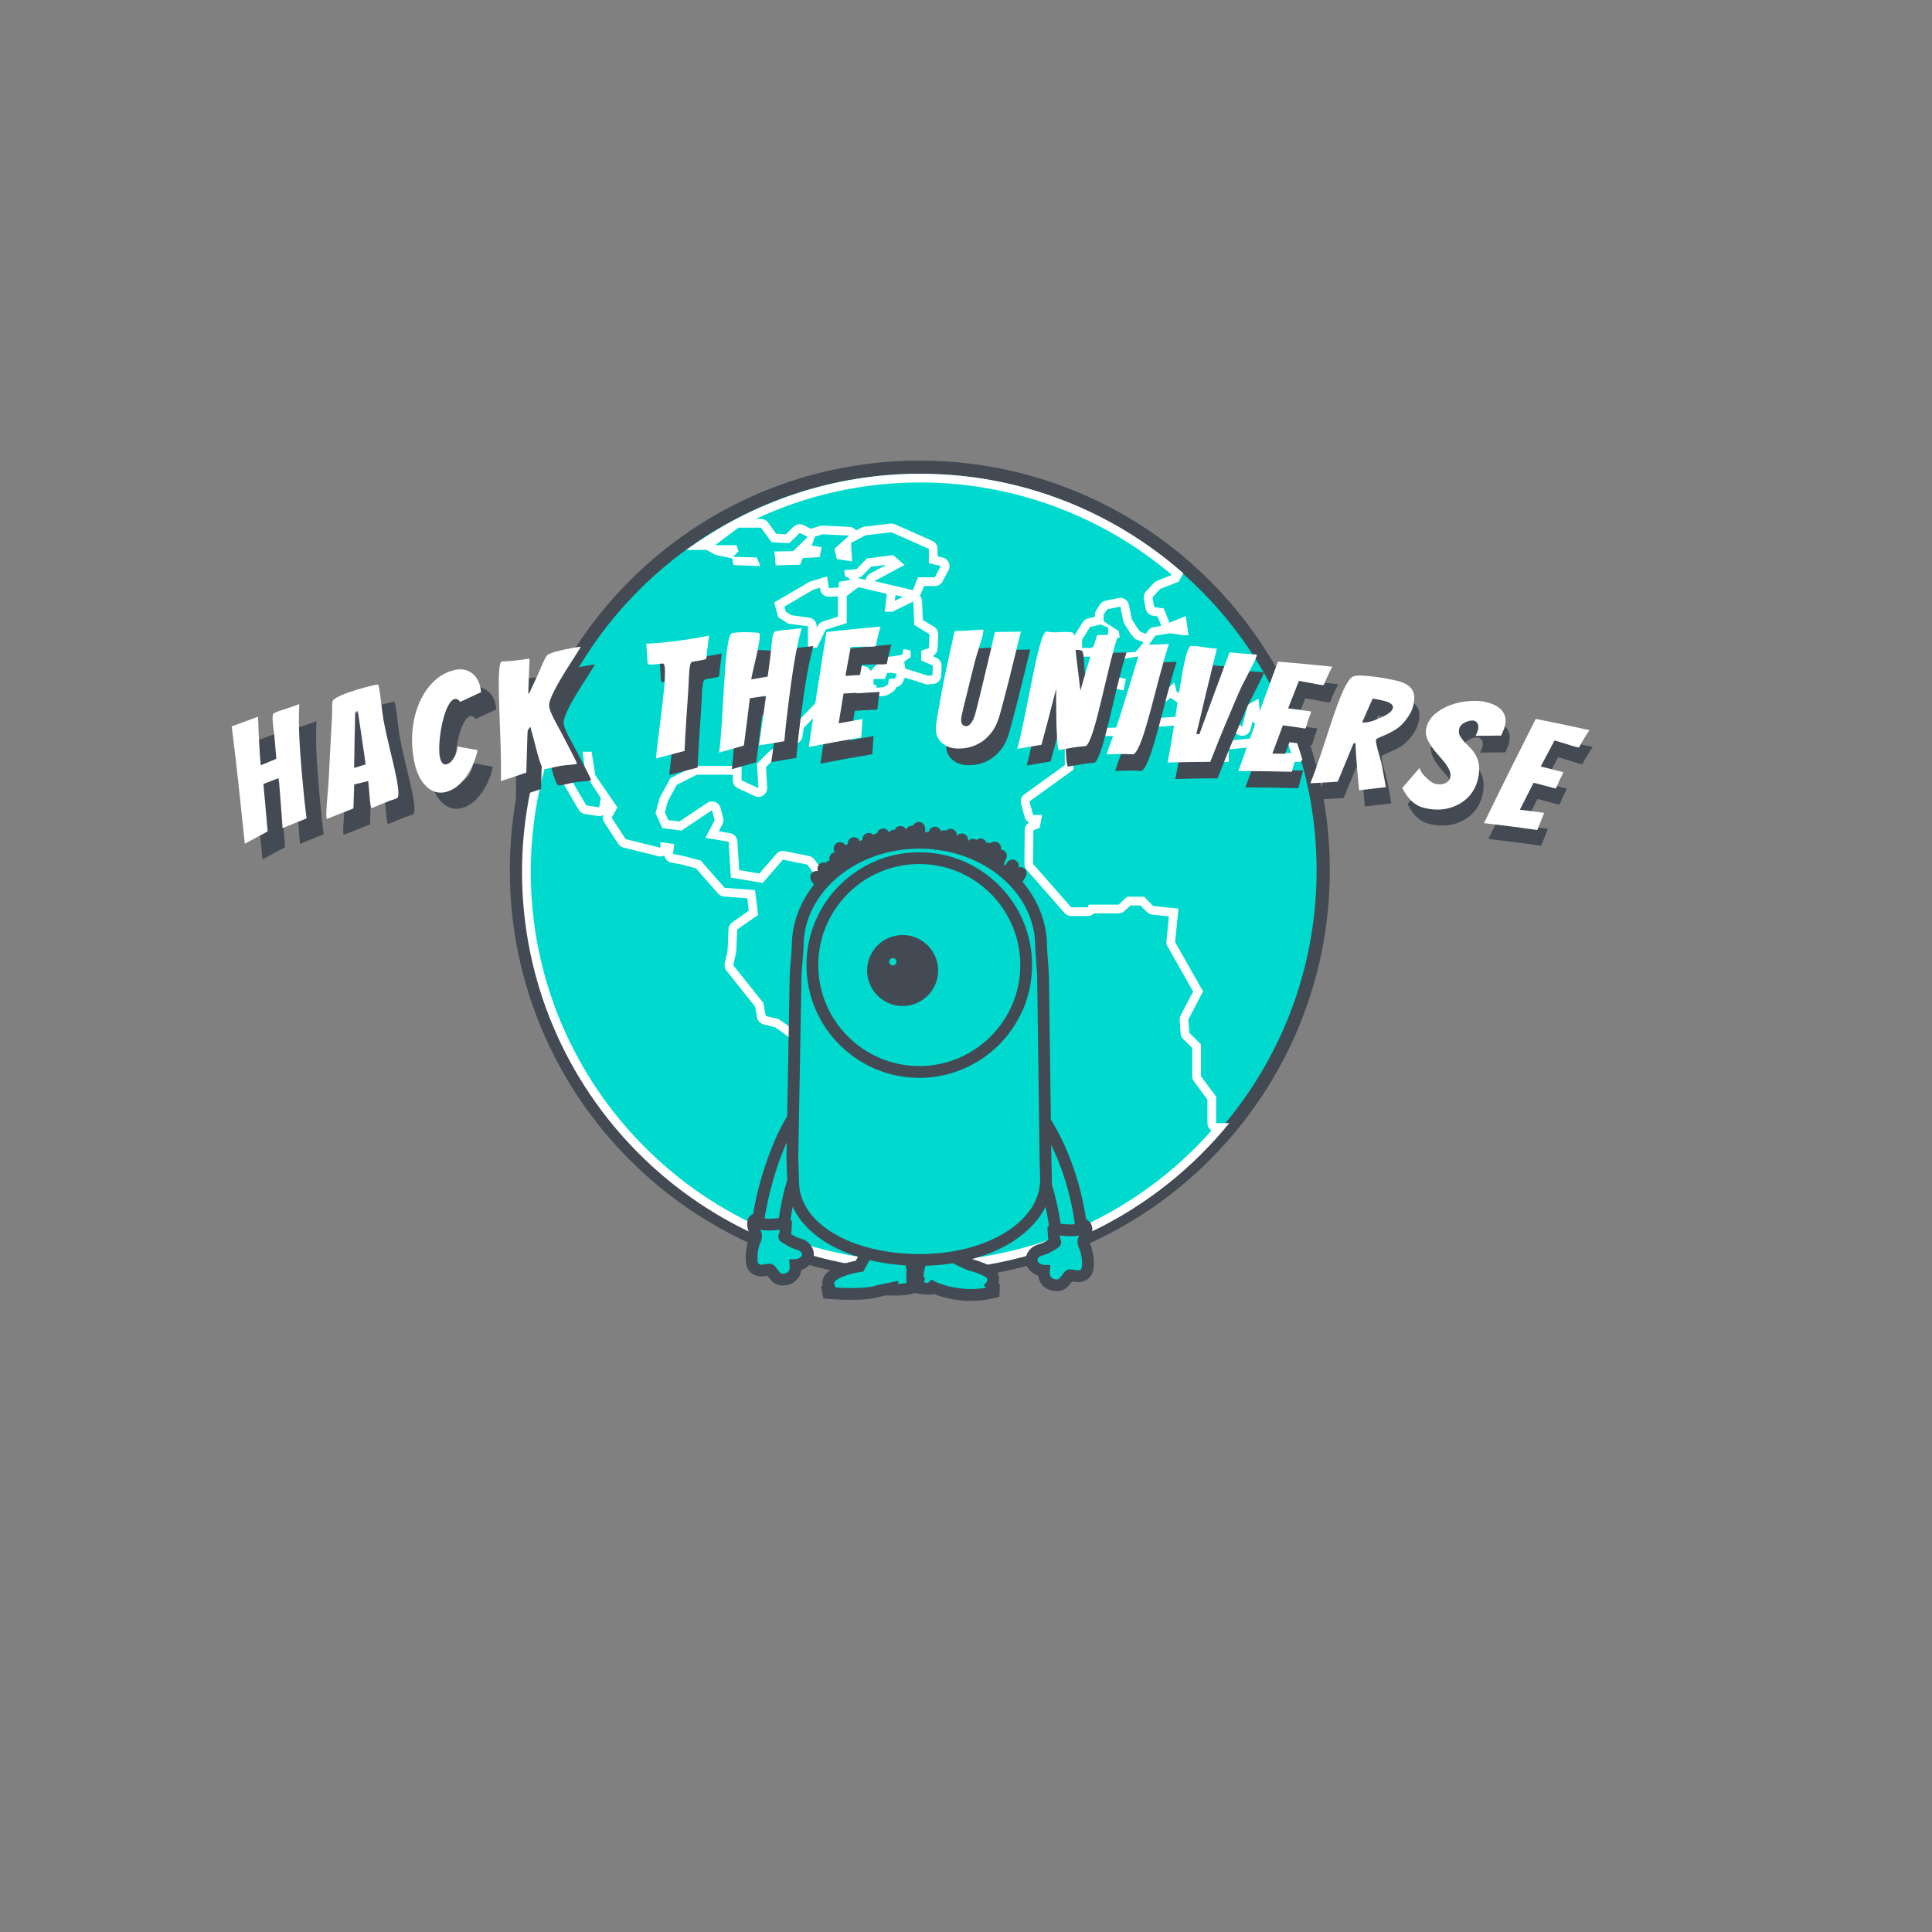 <?xml version="1.0" encoding="utf-8"?>
<!-- Generator: Adobe Illustrator 16.0.4, SVG Export Plug-In . SVG Version: 6.00 Build 0)  -->
<!DOCTYPE svg PUBLIC "-//W3C//DTD SVG 1.1//EN" "http://www.w3.org/Graphics/SVG/1.1/DTD/svg11.dtd">
<svg version="1.1" id="Calque_1" xmlns="http://www.w3.org/2000/svg" xmlns:xlink="http://www.w3.org/1999/xlink" x="0px" y="0px"
	 width="1024px" height="1024px" viewBox="0 0 1024 1024" enable-background="new 0 0 1024 1024" xml:space="preserve">
<rect x="0" y="0" width="1024" height="1024" fill="#808080" stroke="none"/>
<path fill="#00DACE" stroke="#434A54" stroke-width="7" stroke-miterlimit="10" d="M488.244,247.626c-0.259,0-0.518-0.01-0.776-0.01
	c-118.107,0-213.757,95.66-213.757,213.665c0,118.003,95.649,213.662,213.757,213.662c0.259,0,0.518-0.008,0.776-0.008
	c117.751-0.419,213.082-95.912,213.082-213.652C701.326,343.535,605.995,248.049,488.244,247.626z"/>
<g>
	<path fill="#FFFFFF" d="M487.814,255.706l0.147,0.002c0.107,0.002,0.215,0.004,0.314,0.004
		c48.665,0.107,95.694,17.482,132.88,49.011l-7.896,3.095c-0.653,0.256-1.239,0.657-1.714,1.174l-4.104,4.459
		c-0.981,1.065-1.406,2.529-1.147,3.955l0.939,5.192c0.356,1.966,1.935,3.48,3.912,3.755l2.366,0.329l2.021,5.039l-3.988,0.669
		c-1.214,0.204-2.297,0.883-3.008,1.888l-1.186,1.675l-2.922-1.138l-1.453-1.671l-3.063-4.95l-1.584-7.626
		c-0.453-2.182-2.376-3.684-4.521-3.684c-0.305,0-0.613,0.03-0.923,0.093l-6.93,1.404c-1.216,0.246-2.282,0.971-2.958,2.011
		l-1.935,2.976c-0.488,0.75-0.747,1.625-0.747,2.52v1.074l-3.601,0.833c-1.193,0.276-2.228,1.015-2.877,2.053l-4.224,6.754
		c-0.46,0.735-0.703,1.584-0.703,2.451v4.383c0,2.553,2.069,4.624,4.623,4.624h4.914c0.957,0,1.89-0.297,2.671-0.85l1.938-1.371
		c-0.113,1.286,0.315,2.562,1.186,3.518c0.876,0.963,2.117,1.513,3.42,1.513h1.168l-1.209,7.151
		c-0.091,0.536-0.085,1.067,0.005,1.576l-2.102-0.422c-0.3-0.06-0.604-0.09-0.909-0.09c-0.331,0-0.663,0.036-0.988,0.107
		l-9.951,2.177c-1.526,0.334-2.781,1.417-3.335,2.878l-2.098,5.535c-0.28,0.738-0.366,1.536-0.25,2.317l1.723,11.612
		c0.228,1.534,1.209,2.852,2.614,3.51l1.58,0.739l-7.17,3.984c-1.468,0.815-2.378,2.362-2.378,4.042v9.563l-21.426,15.456
		c-1.559,1.125-2.259,3.096-1.759,4.952l1.937,7.19c0.341,1.267,1.188,2.291,2.289,2.878c-1.386,0.812-2.271,2.302-2.285,3.947
		l-0.163,17.9c-0.011,1.137,0.398,2.238,1.148,3.092l20.17,22.975c0.878,1,2.145,1.573,3.475,1.573h8.773
		c1.276,0,2.465-0.524,3.318-1.403h13.007c1.164,0,2.284-0.439,3.139-1.229l3.223-2.979h5.226l3.547,3.556
		c0.751,0.752,1.738,1.223,2.795,1.333l8.764,0.912l-1.304,13.153c-0.095,0.95,0.107,1.906,0.578,2.736l13.576,23.951l-6.641,12.683
		c-0.401,0.766-0.579,1.629-0.515,2.491l0.528,7.023c0.083,1.107,0.562,2.148,1.35,2.932l4.796,4.77v14.955
		c0,0.992,0.318,1.957,0.909,2.754l7.14,9.628v12.505c0,1.657,0.871,3.111,2.182,3.927c-39.179,44.141-94.754,69.35-153.851,69.481
		c-0.119,0-0.236,0.002-0.354,0.005l-0.118,0.003c-113.863,0-206.498-92.634-206.498-206.496c0-22.719,3.65-44.898,10.868-66.133
		l5.513,2.65v13.792c0,0.822,0.219,1.629,0.635,2.339l8.416,14.352c0.704,1.2,1.91,2.019,3.285,2.23l6.838,1.053
		c0.238,0.037,0.475,0.055,0.709,0.055c0.796,0,1.559-0.207,2.227-0.575c-0.436,1.322-0.257,2.788,0.521,3.979l7.416,11.345
		c0.64,0.978,1.625,1.678,2.76,1.958l18.419,4.557c0.367,0.091,0.74,0.135,1.11,0.135c0.736,0,1.463-0.176,2.12-0.515
		c0.318,1.867,1.769,3.412,3.724,3.771l5.585,1.025l7.417,2.029l11.715,13.353c0.798,0.91,1.921,1.47,3.128,1.561l12.34,0.929
		l0.796,6.636l-8.771,6.131c-1.179,0.824-1.907,2.149-1.97,3.586l-0.5,11.358l-1.493,6.802c-0.299,1.361,0.032,2.785,0.901,3.874
		l15.227,19.09l1.03,5.691c0.317,1.755,1.615,3.17,3.336,3.638c3.383,0.92,5.178,1.353,6.207,1.557
		c1.548,1.008,5.811,4.13,9.851,7.166v33.835c0,2.071,1.378,3.89,3.372,4.45l0.346,0.098l-2.244,12.529
		c-0.226,1.262,0.083,2.561,0.851,3.587l6.313,8.427l-1.216,14.777c-0.076,0.928,0.129,1.857,0.59,2.666l9.743,17.113
		c0.257,0.451,0.587,0.855,0.978,1.196l12.503,10.912c0.819,0.715,1.865,1.118,2.952,1.139l12.557,0.239
		c0.03,0.001,0.059,0.001,0.089,0.001c2.031,0,3.829-1.327,4.422-3.277l1.228-4.037c0.539-1.769-0.029-3.688-1.443-4.881
		l-7.279-6.137l0.12-0.867l1.507-4.3c0.136-0.386,0.219-0.789,0.249-1.198l0.347-4.823c0.091-1.258-0.337-2.498-1.184-3.434
		s-2.039-1.484-3.3-1.52l-2.286-0.062l1.163-1.12c0.694-0.669,1.162-1.538,1.338-2.486l0.699-3.769
		c0.185-0.997,0.035-1.984-0.376-2.841c0.218-0.067,0.432-0.151,0.638-0.25l12.551-6.033c0.874-0.42,1.593-1.104,2.057-1.955
		l4.023-7.383l9.944-12.726l2.987-3.819c0.857-1.096,1.175-2.519,0.866-3.875l-2.596-11.405l1.752-3.043l9.345,0.279
		c0.046,0.002,0.092,0.002,0.138,0.002c1.041,0,2.052-0.351,2.87-0.998l8.146-6.449c0.977-0.773,1.6-1.908,1.729-3.147l2.499-24.073
		l8.204-10.432c0.434-0.553,0.736-1.196,0.885-1.883l1.592-7.376c0.502-2.326-0.844-4.652-3.109-5.378l-6.602-2.114l-4.549-7.463
		c-0.831-1.363-2.307-2.202-3.903-2.217l-17.761-0.172l-4.489-1.708l-6.711-2.557l-0.501-7.559
		c-0.046-0.701-0.252-1.381-0.601-1.991l-4.922-8.601c-0.812-1.419-2.313-2.304-3.949-2.327l-10.831-0.15l-6.386-9.996
		c-0.458-0.717-1.105-1.294-1.87-1.667l-6.838-3.333c-0.641-0.312-1.333-0.468-2.026-0.468c-0.781,0-1.561,0.198-2.262,0.591
		c-1.245,0.699-2.093,1.93-2.308,3.332l-5.962,0.352l-3.078-4.278c-0.68-0.945-1.691-1.599-2.832-1.831l-12.986-2.642
		c-0.307-0.062-0.615-0.093-0.921-0.093c-1.328,0-2.61,0.573-3.498,1.6l-8.991,10.4l-10.678-1.812l-0.986-15.331
		c-0.137-2.137-1.725-3.9-3.836-4.261l-5.999-1.023l1.938-3.661c0.544-1.027,0.681-2.222,0.384-3.346l-1.416-5.352
		c-0.382-1.444-1.438-2.614-2.835-3.142c-0.53-0.2-1.083-0.299-1.634-0.299c-0.903,0-1.8,0.265-2.571,0.78l-14.718,9.843
		l-5.882-0.716l-1.86-4.068l1.636-6.052l4.663-8.58l10.62-5.38l19.132-0.006l-0.027,2.924c-0.017,1.813,1.028,3.469,2.672,4.234
		l8.955,4.168c0.621,0.29,1.287,0.432,1.95,0.432c0.91,0,1.814-0.268,2.592-0.795c1.345-0.911,2.114-2.46,2.024-4.082l-0.6-10.925
		l4.659-4.691l12.62-8.287c1.104-0.725,1.846-1.888,2.037-3.195l0.666-4.546l11.474-11.939l12.639-6.994
		c0.228,0.657,0.604,1.261,1.108,1.763c0.87,0.864,2.043,1.344,3.258,1.344c0.128,0,0.256-0.005,0.385-0.016l4.391-0.366
		c1.085-0.09,2.066-0.554,2.81-1.265c0.746,0.506,1.641,0.797,2.591,0.797c0.129,0,0.259-0.005,0.39-0.016l3.704-0.31
		c0.729-0.061,1.435-0.295,2.056-0.682l2.312-1.438c0.942-0.586,1.637-1.487,1.967-2.536c1.46-0.255,2.719-1.198,3.37-2.548
		l1.176-2.442c0.002-0.006,0.005-0.011,0.008-0.017l7.32,2.261l2.266,0.696c0.691,0.407,1.493,0.639,2.34,0.639
		c0.13,0,0.262-0.005,0.395-0.017l2.701-0.229c2.333-0.197,4.149-2.107,4.231-4.446l0.177-5.08c0.065-1.869-1.002-3.592-2.703-4.368
		l-2.025-0.923c1.522-0.729,2.541-2.243,2.62-3.957l0.339-7.386c0.077-1.687-0.771-3.282-2.214-4.161l-4.361-2.656l-1.578-0.962
		l-0.425-9.984c-0.046-1.089-0.474-2.11-1.185-2.898c0.285-0.358,0.52-0.764,0.692-1.21l1.5-3.883h5.78
		c1.711,0,3.283-0.945,4.084-2.457l3.162-5.962c0.667-1.257,0.717-2.75,0.138-4.049c-0.579-1.299-1.724-2.259-3.104-2.604
		l-2.826-0.705V290.9c0-1.828-1.078-3.485-2.749-4.226l-4.027-1.787l-15.784-6.993c-0.591-0.262-1.229-0.396-1.873-0.396
		c-0.176,0-0.353,0.01-0.529,0.031l-13.698,1.579c-0.564,0.065-1.112,0.233-1.615,0.497l-2.905,1.521
		c-0.811-1.095-2.082-1.798-3.488-1.867l-14.038-0.693c-0.076-0.004-0.152-0.006-0.228-0.006c-0.454,0-0.905,0.067-1.34,0.199
		l-4.032,1.221c-0.265,0.08-0.521,0.184-0.763,0.308l-3.912-1.951c-0.656-0.327-1.361-0.486-2.062-0.486
		c-1.178,0-2.342,0.45-3.225,1.309l-4.145,4.031l-5.095-0.287l-4.319-5.949c-0.87-1.198-2.261-1.907-3.741-1.907h-2.758
		C427.74,262.317,457.314,255.706,487.814,255.706 M469.86,299.333l-8.604,4.582c-1.33,0.708-2.208,2.003-2.407,3.448l-2.801-0.661
		c-0.351-0.083-0.707-0.124-1.061-0.124c-0.031,0-0.062,0-0.093,0.001c0.003-0.126,0.002-0.252-0.005-0.376
		c0.942-0.177,1.81-0.643,2.479-1.339l3.988-4.145c0.043-0.045,0.085-0.09,0.126-0.137c0.044-0.042,0.088-0.086,0.132-0.131
		l0.083-0.086L469.86,299.333 M434.586,311.486l0.132,0.885c0.339,2.275,2.294,3.942,4.57,3.942c0.082,0,0.164-0.002,0.246-0.006
		l4.608-0.243v10.794l-7.96,2.522c-1.217,0.385-2.22,1.257-2.772,2.407l-0.548,1.144v-0.974c0-2.309-1.703-4.263-3.99-4.58
		l-9.498-1.314l-2.92-1.904l-0.721-2.64l15.286-8.949L434.586,311.486 M474.616,315.386l3.995,0.943l-4.338,2.134L474.616,315.386
		 M637.172,363.417l1.486,1.477l-2.058-1.148l-0.117-0.329H637.172 M620.381,369.783c0.201,0.197,0.421,0.377,0.657,0.537
		l7.878,5.316c-0.957,0.392-1.774,1.101-2.294,2.041c-0.355,0.642-0.546,1.345-0.574,2.051c-0.194-0.025-0.391-0.038-0.589-0.038
		c-0.119,0-0.239,0.005-0.359,0.014l-21.932,1.71l7.609-9.892l3.966,0.814c0.309,0.063,0.62,0.095,0.93,0.095
		c1.135,0,2.243-0.418,3.102-1.195L620.381,369.783 M648.048,381.133l6.938,7.387c0.886,0.943,2.11,1.458,3.37,1.458
		c0.384,0,0.771-0.048,1.153-0.146c1.634-0.421,2.909-1.698,3.326-3.333l1.112-4.358c0.191,0.39,0.438,0.752,0.734,1.077
		l5.524,6.058c0.877,0.962,2.117,1.508,3.416,1.508c0.025,0,0.052,0,0.077-0.001l7.756-0.129c1.051,2.836,2.035,5.681,2.945,8.513
		h-10.557l-9.046-6.723c-0.801-0.595-1.769-0.913-2.758-0.913c-0.148,0-0.298,0.007-0.446,0.022l-10.786,1.047
		c-2.369,0.229-4.177,2.221-4.177,4.602v0.057c-0.414-0.263-0.868-0.459-1.345-0.58l-15.205-3.855v-5.765
		c0.645,0.715,1.499,1.216,2.447,1.424l4.58,1.004c0.327,0.072,0.659,0.107,0.99,0.107c0.609,0,1.216-0.121,1.783-0.358l5.347-2.235
		c1.741-0.728,2.866-2.442,2.84-4.329L648.048,381.133 M487.814,251.083c-46.325,0-89.183,15.035-124.04,40.429l10.646-0.084
		l4.743,2.625l8.938,1.93l0.697,3.51l14.215,0.528l-1.925-4.56l-12.629-0.353l2.977-2.802l-1.042-3.34h-11.419l12.461-9.297h11.931
		l5.608,7.726l9.314,0.524l5.6-5.446l4.224,2.106l-7.726,7.547c0,0-10.702,0.18-10.174,0.18c0.529,0,0.886,7.362,0.886,7.362
		l12.962-0.356l1.417-3.503l8.937-0.527l1.057-5.257l-5.263-0.888l1.758-4.732l4.032-1.221l14.038,0.693l-7.747,7.024l1.257,5.43
		l8.068,1.231l-0.529-9.821l7.716-4.039l13.698-1.579l15.784,6.993l4.025,1.786v7.541l6.331,1.579l-3.162,5.962h-7.193h-1.757
		l-2.643,6.84l-20.457-4.827l16.071-8.558l-6.129-5.208l-13.864,1.753l-1.213,1.253l-0.043-0.022l-0.225,0.301l-3.988,4.145
		l-6.587,0.556l0.528,3.288l2.295,0.952l-0.091,1.084l-5.36,0.768l-0.394,3.113l-5.136,0.271l-0.922-6.187l-9.217,2.804
		l-18.813,11.014l2.118,7.753l5.259,3.428l10.522,1.456v11.96l4.857-0.787l4.483-9.343l11.188-3.545v-14.344l6.221-4.697
		l15.048,3.549l-1.057,9.48h4.044l11.05-5.437l0.53,12.449l3.684,2.248l4.364,2.658l-0.339,7.385l-4.025,1.369v5.136l6.131,2.794
		l-0.177,5.08l-2.701,0.229c-0.008-0.083-0.019-0.137-0.019-0.137l-3.235-0.994l-8.499-2.625l-0.492-3.759h-0.018l3.427-2.358
		v-3.427l-3.687-0.924l-0.911,3.165l-6.465,0.998l-0.645-0.215v0.324l-2.241,0.341l-1.829-3.688l-2.116-0.924h-4.606l-2.098,1.711
		v3.815l3.941,1.312l3.89,0.546l-0.869,0.383l-3.548,3.933l-1.568-1.967l-3.425-0.907l-9.349,8.801l1.221,1.002l-13.808,7.641
		l-12.984,13.51l-0.88,6.012l-13.023,8.551l-6.448,6.492l0.713,12.978l-8.955-4.168l0.07-7.592l-24.903,0.008l-12.89,6.53
		l-5.61,10.322l-2.213,8.187l3.63,7.94l10.155,1.236l16.144-10.797l1.416,5.351l-4.928,9.307l12.296,2.099l1.221,18.98l16.851,2.859
		l10.694-12.37l12.986,2.642l4.563,6.344l12.451-0.735l0.35-3.682l6.838,3.333l7.727,12.096l13.322,0.185l4.922,8.601l0.697,10.519
		l9.482,3.612l5.263,2.003l18.588,0.18l5.445,8.934l8.242,2.64l-1.592,7.375l-9.03,11.483l-2.636,25.402l-8.146,6.449l-12.109-0.362
		l-4.025,6.99v0.062l2.987,13.126l-2.987,3.819l-10.18,13.027l-4.206,7.718l-12.551,6.033l-8.254,1.251l-0.341,3.502l5.791,1.661
		l-0.699,3.769l-5.189,4.998l3.155,3.964l6.236,0.173l-0.347,4.823l-1.661,4.736l-0.534,3.852l9.229,7.78l-1.229,4.037
		l-12.557-0.239l-12.503-10.912l-9.744-17.113l1.36-16.524l-7.365-9.831l2.983-16.658l-4.384-1.233v-36.138
		c0,0-12.279-9.307-12.978-9.307c-0.701,0-6.489-1.574-6.489-1.574l-1.237-6.839l-15.955-20.002l1.579-7.191l0.518-11.757
		l11.043-7.719l-1.58-13.162l-16.13-1.214l-12.631-14.396l-8.947-2.448l-5.779-1.061l0.69-5.261l-7.368-1.052v2.981l-18.419-4.557
		l-7.416-11.345l3.021-5.498l-11.671-17.024l-2.005-12.454h-4.736l1.579,12.101l8.065,12.454l-0.876,4.922l-6.838-1.053
		l-8.416-14.352v-16.7l-8.768-4.215V379.58c-10.846,25.39-16.86,53.315-16.86,82.622c0,116.411,94.71,211.119,211.121,211.119
		c0.156,0,0.312-0.008,0.472-0.008c65.804-0.146,124.613-30.569,163.257-78.031h-6.965v-14.032l-8.049-10.854v-16.877l-6.158-6.126
		l-0.528-7.023l7.81-14.915l-14.818-26.143l1.758-17.731l-13.34-1.388l-4.902-4.914h-8.954l-4.551,4.208h-15.796l-0.529,1.403
		h-8.773l-20.17-22.975l0.163-17.9l3.331-1.223l1.238-6.846h-4.732l-1.937-7.19l23.344-16.839v-11.929l11.416-6.343l4.616,0.463
		h9.405l7.345-3.947l23.693-1.847v12.107l18.691,4.74l3.684,2.63h3.421v-6.589l10.786-1.047l10.273,7.636h16.834l1.179-1.08
		c-1.666-5.683-3.575-11.256-5.699-16.734l-11.005,0.184l-5.524-6.058l-1.056-9.733l-5.648,3.084l-3.038,11.902l-8.154-8.682
		l-0.334-8.208l-7.881-6.782l-2.909-2.89h-9.146l2.896,8.142l10.998,6.133l1.909,2.025l-2.378,1.19l0.089,6.451l-5.347,2.235
		l-4.58-1.004l-2.853-4.051l7.433,0.4l2.006-2.707l-16.481-11.121l-1.257-4.736l-6.694,6.056l-6.798-1.396l-10.333,13.433
		l-2.027,5.26l-6.604,0.604l-9.779,0.061l-5.844-2.734l-1.723-11.612l2.098-5.535l9.951-2.177l10.855,2.177l1.319-6.004l-4.61-1.089
		l1.58-9.349l10.915-1.709l7.636-10.785l7.89-1.324l7.118,1.056h2.616l-1.436-10.132l-8.657,3.493l-3.036-7.57l-5.021-0.699
		l-0.94-5.192l4.104-4.459l9.733-3.815l2.511-4.479c-37.107-32.689-85.719-52.622-138.905-52.74
		C488.126,251.088,487.97,251.083,487.814,251.083L487.814,251.083z M587.66,346.248l0.691-7.278l5.098-1.058l-0.428-3.419
		l-4.75-2.985l-3.335-2.277v-3.343l1.935-2.976l6.93-1.404l1.75,8.425l3.689,5.962l2.448,2.813l4.475,1.743l-4.206,5.01
		l-8.156,0.785H587.66L587.66,346.248z M573.532,343.438v-4.383l4.224-6.754l5.687-1.316l4.048,1.756l-0.368,4.559l-8.676,6.14
		H573.532L573.532,343.438z M462.979,363.001v-3.118h6.044l1.255-3.223l2.4-0.05l2.755,0.57l-1.176,2.442l-3.003,0.261l-0.61,2.903
		l-2.312,1.438l-3.704,0.31c-0.123-0.868-0.212-1.534-0.212-1.534H462.979L462.979,363.001z M454.448,365.385l0.235-3.052l1.97-2.45
		l2.634,2.071l-0.448,3.065L454.448,365.385L454.448,365.385z"/>
</g>
<path fill="#00DACE" d="M576.232,663.375l0.008-0.002c-0.48-2.555-0.97-3.721-1.261-4.418l-0.274-0.686
	c-0.315-0.801-0.51-1.287-0.419-1.918c0.05-0.344,0.185-0.715,0.328-1.109c0.063-0.174,0.125-0.352,0.182-0.525l0.194-0.586
	c0.671-2,1.426-4.271,0.396-5.926c-0.494-0.793-1.345-1.33-2.53-1.602c-0.506-3.58-1.163-7.238-1.935-10.773l-0.039-0.184
	c-2.121-9.762-5.184-19.17-9.12-28.025c-3.196-7.148-6.099-11.994-7.515-14.186l-0.129-0.248l-1.007-75.385
	c0-1.383-0.269-4.931-0.529-8.366c-0.247-3.253-0.502-6.618-0.502-7.831c0-12.239-4.606-23.812-13.334-33.509
	c0.895-1.596,1.697-2.951,2.497-4.221c0.193-0.311,0.209-0.686,0.031-0.996c-0.334-0.612-1.321-0.67-1.723-0.069
	c-0.796,1.203-1.574,2.422-2.343,3.645c-0.837-0.86-1.712-1.708-2.617-2.524c0.867-1.325,1.711-2.671,2.53-4.02
	c0.189-0.309,0.202-0.684,0.023-0.992c-0.339-0.624-1.337-0.657-1.718-0.061c-0.824,1.284-1.691,2.526-2.476,3.629
	c-1.319-1.12-2.665-2.173-4.023-3.14c0.632-1.467,1.289-3.075,1.997-4.898l0.144-0.551l-0.24-0.348
	c-0.411-0.601-1.484-0.49-1.771,0.195c-0.649,1.562-1.351,3.083-1.956,4.357c-0.525-0.359-1.072-0.684-1.611-1.023
	c0.767-2.384,1.551-4.597,2.383-6.742l0.136-0.553l-0.239-0.35c-0.408-0.595-1.479-0.492-1.773,0.205
	c-0.867,2.132-1.67,4.237-2.42,6.292c-0.516-0.298-1.025-0.603-1.547-0.885c0.745-1.334,1.479-2.681,2.179-4.036
	c0.17-0.313,0.158-0.676-0.025-0.979c-0.372-0.62-1.379-0.608-1.723,0.025c-0.771,1.406-1.602,2.775-2.35,3.988
	c-0.45-0.227-0.898-0.438-1.352-0.657c0.556-1.723,1.099-3.271,1.655-4.712l0.139-0.551l-0.241-0.348
	c-0.408-0.599-1.493-0.484-1.77,0.201c-0.643,1.578-1.227,3.062-1.767,4.518c-0.46-0.201-0.926-0.396-1.392-0.587
	c0.348-1.028,0.685-2.063,1.013-3.101l0.099-0.548l-0.239-0.327c-0.439-0.603-1.518-0.446-1.765,0.272
	c-0.336,0.989-0.693,1.967-1.062,2.939c-1.136-0.423-2.286-0.809-3.443-1.178c0.176-1.271,0.392-2.596,0.674-4.069
	c0.053-0.292-0.022-0.601-0.21-0.829c-0.489-0.585-1.57-0.348-1.744,0.406c-0.276,1.286-0.531,2.574-0.776,3.866
	c-1.185-0.338-2.374-0.65-3.573-0.925c0.081-1.868,0.197-3.255,0.391-5.072c0.032-0.283-0.055-0.552-0.238-0.755l-0.376-0.32h-0.355
	c-0.518,0-0.95,0.386-1.015,0.888l-0.121,0.928c-0.17,1.324-0.326,2.536-0.46,3.866c-0.218-0.042-0.437-0.097-0.66-0.135
	c-0.027-1.062-0.075-1.912-0.134-2.988l-0.05-0.857c-0.031-0.537-0.464-0.944-1.005-0.944c-0.271,0-0.538,0.108-0.72,0.302
	l-0.284,0.374l0.016,0.342c0.033,1.203,0.037,2.268,0.021,3.39c-0.713-0.11-1.438-0.21-2.163-0.303
	c-0.236-1.524-0.429-3.188-0.601-5.062c-0.045-0.525-0.479-0.917-1.011-0.917c-0.272,0-0.538,0.111-0.722,0.307l-0.282,0.389
	l0.023,0.35c0.099,1.452,0.22,3.017,0.388,4.686c-0.392-0.039-0.776-0.051-1.164-0.087c-0.164-0.756-0.338-1.509-0.51-2.262
	c-0.172-0.744-1.268-0.976-1.75-0.383c-0.189,0.235-0.259,0.545-0.197,0.834c0.12,0.549,0.22,1.105,0.322,1.653
	c-1.035-0.06-2.064-0.089-3.08-0.107c-0.021-0.134-0.047-0.278-0.061-0.408c-0.218-2.282-0.358-4.409-0.421-6.485
	c-0.017-0.546-0.453-0.972-1.002-0.972c-0.265,0-0.525,0.106-0.715,0.294l-0.284,0.369l0.002,0.338
	c0.027,2.28,0.097,4.492,0.221,6.578c0.002,0.085,0.004,0.186,0.008,0.274c-0.576,0.008-1.155,0.032-1.73,0.054
	c0-1.503-0.025-3.088-0.083-4.97c-0.025-0.54-0.466-0.961-1.011-0.961c-0.263,0-0.521,0.107-0.704,0.293l-0.292,0.371l0.008,0.338
	c0.014,1.73-0.051,3.471-0.114,4.948c0,0.027-0.002,0.056-0.006,0.083c-1.108,0.075-2.215,0.16-3.341,0.284
	c-0.251-1.611-0.456-3.332-0.626-5.227c-0.05-0.52-0.484-0.911-1.012-0.911c-0.278,0-0.541,0.113-0.725,0.312l-0.284,0.384
	l0.029,0.348c0.124,1.823,0.278,3.62,0.462,5.349c-0.561,0.079-1.116,0.164-1.675,0.253c-0.01-1.244-0.041-2.489-0.083-3.735
	c-0.018-0.539-0.458-0.964-1-0.964c-0.267,0-0.525,0.108-0.709,0.294l-0.286,0.372v0.336c0.014,1.414-0.027,2.834-0.075,4.093
	c-0.666,0.126-1.335,0.278-2.001,0.429c-0.062-0.154-0.133-0.318-0.18-0.463c-0.612-1.795-1.12-3.423-1.549-4.981
	c-0.203-0.737-1.288-0.937-1.756-0.338c-0.184,0.241-0.251,0.553-0.178,0.85c0.429,1.711,0.877,3.417,1.367,5.116
	c0.033,0.103,0.062,0.228,0.091,0.344c-0.54,0.14-1.087,0.269-1.622,0.423c-0.237-1.29-0.486-2.572-0.765-3.849
	c-0.156-0.752-1.244-0.995-1.738-0.408c-0.189,0.229-0.265,0.533-0.21,0.827c0.231,1.223,0.445,2.545,0.656,4.03
	c-0.738,0.229-1.464,0.474-2.187,0.729c-0.396-1.8-0.8-3.597-1.247-5.389c-0.195-0.745-1.275-0.956-1.75-0.365
	c-0.191,0.24-0.259,0.547-0.191,0.845c0.411,1.804,0.725,3.607,0.983,5.125c0.026,0.174,0.046,0.379,0.065,0.568
	c-0.32,0.121-0.649,0.237-0.966,0.363c-0.22-0.974-0.456-1.945-0.697-2.915c-0.189-0.747-1.272-0.954-1.748-0.364
	c-0.192,0.243-0.259,0.546-0.192,0.842c0.247,1.087,0.463,2.179,0.66,3.275c-0.468,0.205-0.933,0.425-1.396,0.642
	c-0.045-0.106-0.104-0.229-0.145-0.329c-0.674-1.707-1.438-3.491-2.392-5.612c-0.299-0.666-1.317-0.726-1.719-0.117
	c-0.189,0.285-0.222,0.641-0.091,0.952c0.823,1.946,1.528,3.876,2.109,5.512c0.067,0.176,0.121,0.396,0.184,0.589
	c-0.437,0.224-0.873,0.435-1.306,0.664c-0.564-1.379-1.088-2.555-1.729-3.985c-0.302-0.667-1.31-0.725-1.715-0.118
	c-0.195,0.286-0.229,0.641-0.097,0.962c0.646,1.525,1.139,2.815,1.638,4.192c-0.557,0.321-1.1,0.667-1.649,1.003
	c-0.053-0.132-0.114-0.271-0.17-0.396c-0.763-1.948-1.661-4.065-2.818-6.671c-0.297-0.67-1.32-0.728-1.723-0.121
	c-0.189,0.287-0.222,0.646-0.089,0.962c0.877,2.059,1.746,4.299,2.812,7.25c0.026,0.065,0.044,0.141,0.069,0.205
	c-0.562,0.376-1.124,0.745-1.675,1.135c-0.525-1.381-1.063-2.752-1.626-4.119c-0.286-0.686-1.361-0.794-1.768-0.199l-0.251,0.504
	l0.151,0.395c0.625,1.628,1.17,3.242,1.666,4.765c-0.457,0.35-0.907,0.703-1.35,1.061c-0.33-0.774-0.674-1.54-1.014-2.305
	c-0.304-0.674-1.312-0.733-1.721-0.123c-0.188,0.281-0.225,0.641-0.093,0.96c0.401,0.948,0.78,1.91,1.145,2.875
	c-0.415,0.363-0.826,0.732-1.235,1.113c-0.632-1.198-1.25-2.445-1.845-3.717c-0.312-0.652-1.325-0.702-1.721-0.092
	c-0.188,0.285-0.215,0.646-0.075,0.953c0.648,1.478,1.328,2.947,2.027,4.402c-0.714,0.712-1.367,1.389-1.968,2.041
	c-0.678-1.004-1.373-1.997-2.076-2.981c-0.415-0.578-1.395-0.503-1.719,0.109c-0.166,0.317-0.145,0.705,0.063,1.007
	c0.725,1.065,1.45,2.201,2.268,3.53c-7.943,9.407-12.137,20.505-12.137,32.153c0,1.213-0.274,4.469-0.535,7.625
	c-0.279,3.326-0.563,6.767-0.563,8.14l-1.286,72.311l-3.413,7.656c-4.022,7.68-7.511,16.76-10.371,27.014
	c-2.123,7.602-3.353,13.893-3.938,17.24l-0.058-0.109l-0.286,2.158c-1.166,0.271-2.007,0.812-2.493,1.607
	c-1.02,1.654-0.267,3.916,0.401,5.912l0.189,0.582c0.059,0.168,0.124,0.338,0.186,0.516c0.143,0.395,0.28,0.766,0.328,1.115
	c0.087,0.627-0.102,1.109-0.423,1.916l-0.271,0.691c-0.291,0.695-0.78,1.871-1.259,4.416h0.004c-0.35,1.336-0.869,6.613,0.309,9.088
	c0.893,1.861,2.264,2.426,3.963,2.973c0.762,0.242,2.341,0.016,3.735-0.209c0.62-0.092,1.266-0.193,1.706-0.211
	c0.413,0.488,0.792,0.988,1.154,1.475c1.57,2.082,3.166,4.248,7.06,3.688c4.113-0.604,6.46-3.43,6.393-7.625
	c2.468-0.324,4.741-1.781,5.823-3.781c0.944-1.752,0.863-3.691-0.229-5.459c-1.411-2.289-3.192-2.832-4.915-3.363
	c-0.822-0.248-1.667-0.512-2.507-0.971c-1.255-0.688-2.519-1.379-3.759-2.107c-0.119-0.068-0.206-0.125-0.281-0.172
	c0.101-0.207,0.218-0.482,0.293-0.869c0.363-1.803,0.435-3.521,0.512-5.352l0.018-0.332l-0.018-0.422l-0.237-0.248
	c-0.166-0.174-0.378-0.264-0.603-0.309l2.789-13.1l0.938-1.236c3.206,13.949,17.02,25.508,37.47,31.264l-3.111,5.572
	c-2.294,0.365-13.399,2.357-16.123,7.342c-0.728,1.342-0.824,2.777-0.281,4.273l-0.776,0.771l0.633,3.145l0.597,0.053
	c0.061,0.002,5.876,0.525,12.265,0.525c6.688,0,11.559-0.555,14.361-1.605l6.27-1.289v0.652l0.786,0.021
	c0,0,0.366,0.006,0.969,0.006c3.982,0,9.062-0.297,10.649-1.707l0.715-1.293l-0.269-2.922l-0.816-0.615l-0.01-3.086l0.237-1.426
	l-0.979-4.637c1.167,0.041,2.301,0.068,3.425,0.072c-0.723,2.428-2.129,7.838-0.981,9.826l-0.316,4.504l0.711,0.127
	c0.162,0.031,4.019,0.717,6.059,0.717c0.399,0,0.71-0.027,0.959-0.074l0.248-0.059l0.676-0.742
	c2.062,0.955,9.555,4.055,19.956,4.055c4.084,0,8.162-0.488,12.129-1.455l0.592-0.143l0.141-3.842l-0.817-0.746
	c0.223-0.58,0.429-1.543,0.371-3.078c0.081-0.318,0.137-0.896-0.211-1.646c-1.139-2.467-5.557-4.734-13.001-6.703l-5.679-2.689
	c23.57-4.629,40.926-17.07,45.466-32.494l2.05,5.955l1.462,11.664l0.021,0.34c0.07,1.742,0.146,3.541,0.508,5.346
	c0.07,0.355,0.176,0.619,0.292,0.869c-0.071,0.045-0.16,0.1-0.28,0.172c-1.146,0.672-2.312,1.312-3.481,1.955l-0.28,0.152
	c-0.832,0.461-1.687,0.725-2.507,0.973c-1.717,0.531-3.5,1.076-4.913,3.359c-1.09,1.77-1.171,3.707-0.23,5.459
	c1.08,2.002,3.355,3.455,5.827,3.785c-0.065,4.189,2.277,7.018,6.391,7.621c3.89,0.557,5.495-1.6,7.058-3.689
	c0.368-0.486,0.743-0.988,1.164-1.477c0.369,0.012,1.047,0.117,1.698,0.217c1.394,0.223,2.978,0.441,3.731,0.201
	c1.701-0.539,3.074-1.104,3.963-2.969C577.104,669.99,576.586,664.709,576.232,663.375z"/>
<g>
	<path fill="#434A54" stroke="#434A54" stroke-width="3" stroke-miterlimit="10" d="M577.813,664.835l0.01-0.004
		c-0.5-2.661-1.014-3.89-1.322-4.625l-0.272-0.685c-0.308-0.779-0.431-1.112-0.373-1.52c0.035-0.261,0.158-0.595,0.286-0.948
		l0.39-1.151c0.699-2.082,1.564-4.676,0.321-6.673c-0.537-0.863-1.387-1.476-2.53-1.832c-4.148-28.706-15.159-47.803-18.839-53.533
		l-1.014-75.952c0-1.428-0.259-4.871-0.537-8.517c-0.247-3.27-0.502-6.655-0.502-7.843c0-12.731-4.958-24.488-13.305-33.945
		c0.795-1.408,1.52-2.627,2.232-3.751c0.527-0.848,0.284-1.936-0.553-2.476c-0.854-0.549-1.954-0.325-2.521,0.524
		c-0.627,0.949-1.228,1.916-1.84,2.878c-0.483-0.48-0.968-0.962-1.47-1.429c0.751-1.167,1.51-2.329,2.223-3.51
		c0.527-0.857,0.271-1.948-0.587-2.481c-0.859-0.537-1.967-0.29-2.501,0.559c-0.642,0.998-1.335,1.962-2.019,2.93
		c-0.94-0.772-1.908-1.522-2.899-2.248c0.62-1.462,1.238-2.925,1.813-4.407c0.354-0.928-0.087-1.941-1.004-2.311
		c-0.933-0.372-2.005,0.073-2.395,1.001c-0.514,1.235-1.061,2.442-1.572,3.538c-0.104-0.067-0.205-0.136-0.31-0.201
		c0.695-2.128,1.426-4.21,2.185-6.171c0.363-0.929-0.075-1.948-1.002-2.321c-0.935-0.38-2.009,0.075-2.396,1.007
		c-0.085,0.206-0.154,0.411-0.235,0.617c-0.146-0.411-0.433-0.778-0.854-1.004c-0.877-0.468-1.96-0.158-2.441,0.723
		c-0.667,1.215-1.345,2.341-1.992,3.398c-0.016-0.007-0.033-0.015-0.044-0.022c0.479-1.464,0.956-2.836,1.427-4.067
		c0.372-0.93-0.065-1.951-0.99-2.327c-0.928-0.381-2.013,0.067-2.399,1.006c-0.421,1.029-0.809,2.074-1.211,3.117
		c0.191-0.581,0.389-1.155,0.574-1.746c0.285-0.952-0.23-1.938-1.175-2.244c-0.959-0.316-1.967,0.186-2.303,1.151
		c-0.247,0.735-0.529,1.456-0.798,2.187c-0.678-0.248-1.369-0.472-2.061-0.697c0.168-1.138,0.338-2.275,0.553-3.397
		c0.196-0.993-0.43-1.936-1.422-2.146c-0.978-0.207-1.918,0.396-2.137,1.381c-0.224,1.018-0.417,2.041-0.617,3.062
		c-0.711-0.193-1.426-0.367-2.145-0.541c0.08-1.533,0.191-2.812,0.359-4.418c0.104-0.985-0.583-1.849-1.564-1.967
		c-0.977-0.123-1.916,0.583-2.055,1.592l-0.02,0.166c-0.312-0.624-0.962-1.043-1.703-1.006c-1.01,0.038-1.773,0.861-1.738,1.863
		c0.029,0.871,0.035,1.673,0.033,2.474c-0.219-0.032-0.435-0.071-0.655-0.1c-0.196-1.376-0.374-2.826-0.525-4.464
		c-0.089-1.012-0.956-1.748-1.966-1.665c-0.996,0.075-1.727,0.912-1.663,1.92c0.037,0.561,0.087,1.161,0.134,1.752
		c-0.361-0.743-1.157-1.175-1.995-0.983c-0.995,0.225-1.602,1.179-1.389,2.155c0.042,0.205,0.077,0.416,0.119,0.62
		c-0.459-0.018-0.927-0.018-1.387-0.03c-0.2-2.1-0.34-4.182-0.401-6.179c-0.027-0.998-0.822-1.77-1.823-1.77
		c-0.01,0-0.021,0-0.035,0c-1.008,0.018-1.792,0.819-1.782,1.831c0.021,2.042,0.095,4.083,0.201,6.117
		c-0.041,0.002-0.081,0.002-0.122,0.004c-0.008-1.4-0.018-2.803-0.063-4.203c-0.037-0.989-0.832-1.756-1.823-1.756
		c-0.012,0-0.021,0-0.033,0c-1.002,0.018-1.786,0.815-1.786,1.829c0.014,1.439-0.037,2.874-0.099,4.316
		c-0.628,0.049-1.255,0.104-1.881,0.166c-0.197-1.381-0.377-2.831-0.527-4.477c-0.099-1.008-0.927-1.738-1.985-1.646
		c-0.991,0.083-1.711,0.927-1.642,1.916c0.021,0.342,0.067,0.68,0.091,1.023c-0.312-0.575-0.916-0.954-1.64-0.977
		c-1.007,0.022-1.785,0.824-1.777,1.83c0.012,1.159-0.036,2.314-0.075,3.469c-0.231,0.051-0.47,0.089-0.699,0.14
		c-0.585-1.727-1.074-3.295-1.476-4.765c-0.267-0.968-1.236-1.517-2.209-1.273c-0.976,0.255-1.553,1.221-1.313,2.202
		c0.077,0.309,0.17,0.616,0.247,0.927c-0.405-0.488-1.039-0.757-1.707-0.631c-0.987,0.19-1.642,1.145-1.46,2.138
		c0.212,1.122,0.37,2.25,0.538,3.376c-0.233,0.077-0.461,0.156-0.695,0.231c-0.338-1.531-0.682-3.068-1.065-4.607
		c-0.253-0.966-1.195-1.534-2.185-1.299c-0.979,0.24-1.572,1.196-1.353,2.177c0.142,0.624,0.238,1.256,0.359,1.886
		c-0.427-0.367-0.996-0.551-1.589-0.408c-0.989,0.243-1.578,1.205-1.351,2.171c0.199,0.889,0.361,1.785,0.529,2.681
		c-0.02,0.008-0.04,0.018-0.06,0.027c-0.713-1.768-1.464-3.522-2.242-5.261c-0.413-0.91-1.446-1.302-2.354-0.906
		c-0.921,0.403-1.355,1.483-0.964,2.4c0.591,1.4,1.101,2.757,1.572,4.041c-0.263-0.595-0.533-1.197-0.838-1.88
		c-0.402-0.901-1.434-1.296-2.341-0.911c-0.922,0.397-1.36,1.474-0.974,2.408c0.552,1.308,0.987,2.428,1.416,3.591
		c-0.095,0.054-0.188,0.113-0.282,0.17c-0.744-1.864-1.6-3.875-2.681-6.302c-0.408-0.9-1.432-1.302-2.345-0.91
		c-0.92,0.397-1.357,1.474-0.97,2.412c0.84,1.976,1.679,4.133,2.688,6.908c-0.114,0.077-0.229,0.153-0.344,0.234
		c-0.421-1.086-0.824-2.175-1.269-3.243c-0.379-0.931-1.453-1.385-2.394-1.01c-0.927,0.375-1.365,1.393-1.002,2.308
		c0.541,1.408,1.016,2.835,1.485,4.269c-0.029,0.02-0.057,0.044-0.083,0.063c-0.205-0.462-0.4-0.933-0.608-1.391
		c-0.402-0.909-1.424-1.321-2.347-0.923c-0.924,0.397-1.362,1.474-0.974,2.408c0.336,0.798,0.642,1.602,0.952,2.406
		c-0.014,0.01-0.025,0.021-0.037,0.031c-0.465-0.912-0.933-1.851-1.395-2.833c-0.432-0.902-1.479-1.271-2.379-0.854
		c-0.908,0.426-1.315,1.511-0.908,2.411c0.59,1.33,1.215,2.649,1.841,3.969c-0.312,0.314-0.622,0.637-0.927,0.958
		c-0.514-0.746-1.021-1.497-1.547-2.236c-0.587-0.821-1.707-1.017-2.538-0.438c-0.818,0.565-1.027,1.657-0.47,2.497
		c0.692,1.014,1.335,2.057,1.979,3.098c-7.601,9.199-12.089,20.408-12.089,32.503c0,1.182-0.271,4.457-0.535,7.629
		c-0.295,3.536-0.571,6.874-0.571,8.278l-1.333,74.591c-10.861,17.534-17.307,44.206-18.067,52.327
		c-1.147,0.355-2.005,0.972-2.545,1.839c-1.244,1.997-0.377,4.591,0.318,6.677l0.384,1.122c0.132,0.365,0.257,0.707,0.294,0.978
		c0.058,0.401-0.063,0.735-0.371,1.512l-0.272,0.686c-0.307,0.734-0.82,1.965-1.322,4.636l0.013,0.002
		c-0.477,1.863-0.828,7.163,0.369,9.678c1.041,2.171,2.718,2.858,4.488,3.423c0.943,0.305,2.627,0.069,4.148-0.174
		c0.456-0.072,0.889-0.146,1.236-0.184c0.312,0.38,0.599,0.765,0.881,1.142c1.46,1.938,3.109,4.141,6.57,4.141
		c0.413,0,0.854-0.033,1.325-0.103c4.309-0.626,6.941-3.567,7.142-7.818c2.473-0.527,4.689-2.066,5.799-4.121
		c1.097-2.036,1.006-4.282-0.256-6.327c-1.587-2.567-3.623-3.192-5.419-3.743c-0.826-0.255-1.608-0.494-2.396-0.925
		c-1.155-0.634-2.312-1.271-3.452-1.936c0.031-0.114,0.062-0.235,0.09-0.369c0.378-1.883,0.455-3.736,0.532-5.529l0.016-0.342
		l-0.004-0.771l-0.479-0.5c-0.116-0.118-0.243-0.199-0.369-0.274c0.601-4.328,1.412-8.629,2.422-12.872
		c3.749,13.99,17.616,25.266,37.155,31.024l-2.439,4.363c-3.206,0.527-13.674,2.617-16.487,7.77c-0.764,1.4-0.928,2.93-0.491,4.483
		l-0.743,0.743l0.842,4.191l1.209,0.107c0.425,0.039,6.051,0.535,12.374,0.535c5.381,0,11.266-0.361,14.875-1.663l5.244-1.077v0.453
		l1.588,0.039c2.221,0.048,9.355,0.054,11.93-1.691l-0.02,0.267l1.435,0.257c1.331,0.239,5.789,0.992,7.403,0.639l0.512-0.11
		l0.46-0.51c2.73,1.197,10.057,3.94,19.887,3.94c3.833,0,8.046-0.417,12.516-1.507l1.191-0.289l0.182-4.871l-0.717-0.655
		c0.174-0.662,0.294-1.566,0.259-2.782c0.097-0.468,0.116-1.198-0.296-2.084c-1.249-2.702-5.844-5.134-13.658-7.226l-3.411-1.614
		c22.278-4.976,38.973-17.031,43.921-32.205c1.31,5.044,2.325,10.188,3.054,15.357c-0.125,0.075-0.249,0.156-0.361,0.272
		l-0.512,0.581l0.045,1.029c0.077,1.795,0.156,3.65,0.537,5.534c0.026,0.131,0.058,0.253,0.088,0.368
		c-1.027,0.595-2.068,1.169-3.113,1.742l-0.36,0.199c-0.771,0.423-1.554,0.662-2.38,0.915c-1.794,0.553-3.828,1.179-5.417,3.745
		c-1.262,2.043-1.351,4.295-0.253,6.329c1.108,2.053,3.327,3.594,5.798,4.117c0.202,4.251,2.835,7.19,7.14,7.82
		c0.472,0.069,0.91,0.101,1.323,0.101c3.463,0,5.116-2.2,6.578-4.141c0.28-0.377,0.565-0.761,0.879-1.144
		c0.344,0.041,0.774,0.116,1.233,0.186c1.521,0.239,3.218,0.469,4.144,0.176c1.772-0.562,3.451-1.248,4.492-3.425
		C578.641,672.004,578.289,666.697,577.813,664.835z M523.614,453.693c-0.071,0.186-0.146,0.371-0.214,0.561
		c-0.025-0.016-0.047-0.027-0.071-0.039C523.427,454.041,523.518,453.867,523.614,453.693z M475.783,445.258
		c0.019,0.222,0.034,0.442,0.058,0.666c-0.014,0.002-0.031,0.004-0.047,0.006C475.791,445.706,475.787,445.481,475.783,445.258z
		 M467.491,447.259c0.033,0.119,0.062,0.243,0.095,0.363c-0.008,0-0.015,0.003-0.021,0.007
		C467.54,447.506,467.517,447.38,467.491,447.259z M418.576,620.89c0.073,1.827,0.14,3.57,0.174,4.662
		c-2.094,6.952-3.637,14.14-4.623,21.384c-0.213,0.027-0.391,0.046-0.626,0.075c-2.25,0.278-5.229,0.662-8.004,0.365l-0.261-0.027
		c-0.316-0.027-1.095-0.103-1.452-0.201c-0.069-0.27-0.087-0.805-0.037-1.209l0.294-2.116l-0.034,0.004
		c1.158-6.696,5.33-27.598,14.606-45.047l-0.271,15.104C418.343,614.842,418.465,617.955,418.576,620.89z M419.504,659.671
		c1.065,0.587,2.089,0.899,2.993,1.176c1.603,0.493,2.661,0.817,3.604,2.343c0.647,1.045,0.699,2.082,0.16,3.079
		c-0.797,1.482-2.703,2.555-4.637,2.61l-1.717,0.051l0.146,1.711c0.201,2.374-0.386,5.321-4.344,5.896
		c-2.306,0.354-3.21-0.624-4.824-2.775c-0.462-0.614-0.937-1.244-1.476-1.845c-0.554-0.625-1.333-0.625-1.588-0.625
		c-0.546,0-1.294,0.117-2.159,0.255c-0.865,0.137-1.846,0.289-2.456,0.289c-0.091,0-0.17,0-0.195,0
		c-1.547-0.496-2.102-0.799-2.548-1.73c-0.724-1.521-0.498-5.158-0.281-6.821l0.164-0.859c0.435-2.333,0.852-3.326,1.122-3.982
		l0.301-0.745c0.365-0.932,0.744-1.894,0.564-3.162c-0.087-0.608-0.286-1.151-0.46-1.632l-0.355-1.041
		c-0.386-1.159-0.896-2.685-0.769-3.544c0.209,0.579,0.559,1.124,1.128,1.505c0.78,0.512,1.889,0.652,3.052,0.763l0.233,0.021
		c3.056,0.323,6.457-0.089,8.735-0.372c0.369-0.045,0.709-0.087,1.021-0.124c-0.068,1.286-0.169,2.528-0.418,3.763
		c-0.032,0.174-0.081,0.271-0.158,0.419c-0.954,1.885,0.628,2.813,1.304,3.21C416.911,658.249,418.202,658.956,419.504,659.671z
		 M482.877,680.978c-1.039,0.544-4.545,0.954-8.284,0.98v-1.237l-9.263,1.9l-0.239,0.069c-6.041,2.248-20.476,1.393-24.744,1.078
		l-0.02-0.097l1.047-1.049l-0.475-1.027c-0.458-0.989-0.462-1.835-0.014-2.656c1.782-3.266,10.081-5.557,14.895-6.234l0.799-0.109
		l3.608-6.459c6.493,1.663,13.556,2.729,21.024,3.119l0.855,4.027l-0.166,0.986l-0.021,4.734l0.932,0.698l0.107,1.188
		L482.877,680.978z M485.208,672.433l-0.647-3.047c0.458,0.011,0.922,0.013,1.381,0.021
		C485.662,670.405,485.409,671.429,485.208,672.433z M512.761,671.567l0.277,0.104c10.144,2.696,11.542,5.116,11.716,5.566
		l-0.06,0.123l0.02,0.408c0.081,1.717-0.182,2.262-0.158,2.25l-1.074,1.182l1.644,1.501l-0.033,0.896
		c-16.909,3.668-29.957-2.906-30.088-2.974l-1.11-0.572l-1.331,1.466c-0.004,0-0.006,0-0.008,0c-0.869,0-2.58-0.194-4.265-0.453
		l0.186-2.635l0.124-0.608l-0.487-0.518c-0.378-0.804,0.186-4.388,1.219-7.899c5.501-0.085,10.821-0.56,15.899-1.397
		L512.761,671.567z M487.587,666.184c-37.379,0-65.566-17.054-65.566-39.672c0-0.675-0.097-3.137-0.197-5.75
		c-0.11-2.878-0.232-5.937-0.232-6.849l1.724-96.424c0-1.298,0.285-4.724,0.56-8.039c0.282-3.382,0.549-6.581,0.549-7.897
		c0-29.36,28.207-53.247,62.877-53.247c34.675,0,62.883,23.887,62.883,53.247c0,1.31,0.247,4.604,0.512,8.088
		c0.259,3.426,0.527,6.964,0.527,8.293l1.292,96.795c0,1.027,0.085,3.688,0.162,6.118c0.065,2.007,0.125,3.854,0.125,4.454
		C552.801,648.226,524.157,666.184,487.587,666.184z M555.922,620.742c-0.075-2.389-0.16-5.006-0.16-6.037l-0.193-14.334
		c4.64,8.351,12.038,24.429,15.378,46.464l-0.016-0.002l0.293,2.119c0.049,0.352,0.039,0.915-0.034,1.201
		c-0.365,0.101-1.076,0.17-1.404,0.204l-0.318,0.031c-0.684,0.071-1.387,0.103-2.09,0.103c-2.113,0-4.214-0.261-5.902-0.47
		c-0.235-0.028-0.419-0.048-0.634-0.073c-1.041-7.501-2.681-14.94-4.903-22.133c0.069-0.831,0.112-1.671,0.112-2.515
		C556.05,624.687,555.989,622.796,555.922,620.742z M574.508,673.113c-0.446,0.938-1.001,1.239-2.507,1.721
		c-0.518,0.083-1.704-0.124-2.692-0.278c-0.863-0.136-1.611-0.255-2.157-0.255c-0.256,0-1.033,0-1.584,0.624
		c-0.541,0.603-1.014,1.233-1.476,1.842c-1.616,2.157-2.522,3.121-4.832,2.783c-3.952-0.579-4.543-3.528-4.34-5.9l0.143-1.711
		l-1.715-0.05c-1.93-0.055-3.838-1.126-4.636-2.607c-0.54-0.999-0.486-2.036,0.157-3.079c0.944-1.529,2.003-1.852,3.607-2.347
		c0.902-0.275,1.926-0.589,2.989-1.174l0.361-0.199c1.177-0.645,2.349-1.29,3.506-1.97c0.674-0.397,2.25-1.333,1.3-3.212
		c-0.077-0.146-0.128-0.243-0.16-0.417c-0.249-1.236-0.35-2.478-0.417-3.765c0.307,0.035,0.646,0.08,1.018,0.124
		c2.277,0.284,5.676,0.705,8.739,0.375l0.288-0.027c1.186-0.116,2.232-0.253,3.003-0.763c0.565-0.377,0.913-0.918,1.122-1.499
		c0.123,0.859-0.387,2.384-0.774,3.544l-0.363,1.072c-0.172,0.473-0.367,1.006-0.45,1.604c-0.178,1.271,0.201,2.231,0.568,3.164
		l0.299,0.747c0.274,0.657,0.689,1.647,1.128,3.973l0.149,0.786C575,667.855,575.239,671.585,574.508,673.113z"/>
	<path fill="#434A54" stroke="#434A54" stroke-width="3" stroke-miterlimit="10" d="M487.237,453.201
		c-32.141,0-58.291,26.146-58.291,58.288s26.15,58.29,58.291,58.29c32.143,0,58.29-26.148,58.29-58.29
		S519.38,453.201,487.237,453.201z M487.237,566.529c-30.351,0-55.043-24.69-55.043-55.041c0-30.349,24.692-55.039,55.043-55.039
		s55.042,24.689,55.042,55.039C542.279,541.839,517.588,566.529,487.237,566.529z"/>
	<path fill="#434A54" stroke="#434A54" stroke-width="3" stroke-miterlimit="10" d="M478.405,497.079
		c-9.552,0-17.322,7.771-17.322,17.319c0,9.553,7.771,17.322,17.322,17.322c9.551,0,17.324-7.77,17.324-17.322
		C495.729,504.85,487.956,497.079,478.405,497.079z M473.224,513.189c-1.898,0-3.443-1.544-3.443-3.444
		c0-1.902,1.545-3.447,3.443-3.447c1.904,0,3.445,1.545,3.445,3.447C476.669,511.645,475.128,513.189,473.224,513.189z"/>
</g>
<g>
	<g>
		<path fill="#434A54" d="M139.17,455.467c-2.165-20.525-4.228-41.07-6.878-61.54c5.524-2.055,8.293-3.068,13.842-5.057
			c0.249,9.512,0.719,17.998,1.375,25.462c3.259-1.355,4.892-2.026,8.163-3.358c-0.291-4.021-0.617-7.932-0.982-11.733
			c-0.365-3.799-1.552-10.335-0.6-11.835c0.586-0.923,4.513-1.942,7.026-2.822c2.513-0.879,4.248-1.468,5.204-1.779
			c0.564-0.218,0.848-0.328,1.413-0.546c-0.653,12.66,0.431,25.268,1.494,37.858c0.609,7.219,1.379,14.58,2.329,22.056
			c-5.046,2.004-7.562,3.019-12.583,5.08c-0.223-3.417-0.456-6.632-0.698-9.644c-0.243-3.012-0.474-5.997-0.692-8.958
			c-0.219-2.96-0.416-5.498-0.599-7.614c-3.234,1.223-4.848,1.84-8.073,3.086c0.678,7.06,1.408,15.361,2.23,24.899
			C146.333,451.573,143.94,452.863,139.17,455.467z"/>
		<path fill="#434A54" d="M196.526,424.393c-0.181,5.032-0.265,7.548-0.417,12.577c-1.212,0.475-2.62,1.031-4.219,1.667
			c-1.604,0.638-3.194,1.262-4.771,1.872c-1.578,0.611-4.817,1.973-4.884,1.926c-1.027-0.725,0.608-14.403,0.877-19.802
			c0.27-5.397,0.502-9.834,0.679-13.308c0.176-3.471,0.353-6.916,0.532-10.328s0.367-6.717,0.558-9.905
			c0.191-3.187-0.163-7.889,0.486-8.732c2.862-3.724,23.059-8.654,23.604-8.342c0.956,0.546,1.714,11.781,3.011,19.064
			c2.382,13.378,9.456,36.259,7.316,40.199c-0.299,0.551-3.116,1.26-4.619,1.838c-1.504,0.58-3.057,1.201-4.651,1.865
			c-1.596,0.665-4.215,1.894-4.352,1.814c-0.935-0.543-1.251-9.999-1.807-14.212C200.932,423.3,199.462,423.661,196.526,424.393z
			 M196.489,415.755c2.419-0.769,3.631-1.15,6.055-1.905c-0.077-0.32-0.17-0.878-0.273-1.671c-0.103-0.791-0.208-1.728-0.355-2.748
			c-0.823-5.731-1.735-11.236-2.405-16.267c-0.447-2.906-0.669-4.358-1.113-7.265c-0.537,0.163-0.807,0.244-1.344,0.407
			C196.808,396.121,196.617,405.938,196.489,415.755z"/>
		<path fill="#434A54" d="M244.912,413.823c1.383-0.284,2.705-1.422,3.898-3.396c1.213-2.007,1.855-4.008,1.939-5.926
			c4.216,0.74,6.32,1.12,10.515,1.898c-1.43,6.135-3.818,11.266-7.167,15.392c-2.978,3.668-6.313,5.886-10.029,6.661
			c-3.499,0.73-6.688-0.217-9.532-2.854c-3.021-2.802-5.139-6.936-6.328-12.348s-1.602-10.797-1.21-16.16
			c0.392-5.362,1.524-10.337,3.406-14.915c1.882-4.577,4.482-8.5,7.798-11.749s7.268-5.322,11.827-6.2
			c2.941-0.566,5.709,0.004,8.117,1.731c2.408,1.727,3.939,4.433,4.583,7.939c0.077,0.421,0.115,0.63,0.192,1.051
			c0.06,0.324,0.094,0.682,0.108,1.069c-4.377,2.008-6.558,3.022-10.906,5.07c-0.943-1.213-1.886-1.729-2.827-1.545
			c-0.939,0.184-1.822,0.889-2.642,2.113c-0.822,1.226-1.566,2.746-2.233,4.558s-1.249,3.82-1.74,6.02
			c-0.491,2.199-0.848,4.411-1.117,6.57c-0.598,4.802-0.663,8.637-0.088,11.403C242.052,412.972,243.196,414.175,244.912,413.823z"
			/>
		<path fill="#434A54" d="M313.314,413.509c-0.231,0.42-5.451,0.637-8.349,1.082c-2.896,0.444-8.3,2.081-9.115,1.603
			c-2.088-1.223-4.576-14.179-7.036-22.113c-0.528,0.787-0.792,1.181-1.317,1.968c-0.115,1.744-0.207,3.874-0.273,6.386
			c-0.067,2.513-0.145,5.046-0.229,7.59c-0.084,2.545-0.164,5.271-0.235,8.176c-5.345,1.742-8.012,2.628-13.329,4.432
			c0.694-20.792-2.929-59.021,0.163-62.541c0.267-0.304,2.981-0.22,4.702-0.426c1.719-0.207,3.4-0.388,5.038-0.546
			c1.636-0.158,4.999-0.808,5.146-0.667c0.034,0.032-0.045,0.648-0.065,1.262c-0.021,0.615-0.047,1.37-0.082,2.263
			c-0.035,0.894-0.065,1.886-0.097,2.974c-0.032,1.088-0.093,2.545-0.182,4.365c-0.089,1.821-0.174,4.294-0.248,7.419
			c0.2-0.066,0.301-0.1,0.501-0.166c1.217-2.586,2.476-5.329,3.791-8.193c2.609-5.685,4.537-10.937,5.615-11.779
			c3.059-2.391,17.491-4.443,17.491-4.443c0.518,0.66-16.271,23.637-16.475,30.595c-0.103,3.521,4.432,10.571,6.956,15.544
			C308.209,403.267,313.519,413.138,313.314,413.509z"/>
		<path fill="#434A54" d="M350.386,361.334c-0.294-4.306-0.44-6.458-0.731-10.764c3.047-0.11,6.112-0.321,9.196-0.633
			c8.144-0.824,16.042-2.011,23.724-3.575c-0.237,1.836-0.354,2.754-0.588,4.59c-0.188,1.283-0.355,2.604-0.505,3.964
			c-0.149,1.361-0.15,3.191-0.447,3.547c-0.42,0.503-2.609,0.785-3.923,1.037c-1.314,0.251-3.478,0.466-3.847,0.878
			c-1.314,1.465-1.211,9.617-1.662,15.936c-0.725,10.157-1.408,20.333-1.867,30.511c-6.031,1.542-9.04,2.334-15.039,3.955
			c1.666-16.524,6.625-46.96,4.062-49.667c-0.274-0.29-2.79,0.067-4.167,0.268C353.212,361.58,351.811,361.564,350.386,361.334z"/>
		<path fill="#434A54" d="M387.883,407.688c2.516-20.71,2.581-58.77,6.375-62.386c1.246-1.188,14.246-0.68,14.578-0.304
			c1.645,1.867-3.521,19.677-4.138,24.335c3.442-0.619,5.164-0.922,8.613-1.517c0.575-3.989,1.091-7.877,1.547-11.667
			c0.456-3.788,0.691-10.426,1.94-11.686c0.762-0.77,4.784-0.923,7.404-1.24c2.621-0.316,4.427-0.518,5.419-0.615
			c0.594-0.092,0.891-0.138,1.485-0.229c-3.332,12.224-4.968,24.77-6.624,37.288c-0.949,7.179-1.771,14.534-2.443,22.039
			c-5.313,0.868-7.964,1.316-13.261,2.244c0.511-3.385,0.971-6.575,1.377-9.567c0.406-2.993,0.819-5.958,1.238-8.896
			c0.418-2.938,0.766-5.458,1.042-7.563c-3.391,0.496-5.085,0.751-8.47,1.271c-0.849,7.039-1.905,15.301-3.138,24.792
			C395.637,405.438,393.047,406.178,387.883,407.688z"/>
		<path fill="#434A54" d="M434.853,404.737c2.943-20.119,6.041-40.209,9.286-60.282c9.441-1.064,18.896-2.016,28.359-2.863
			c-0.4,1.266-0.74,2.492-1.021,3.673c-0.281,1.182-0.561,2.35-0.841,3.505s-0.422,2.828-0.666,3.052
			c-0.518,0.477-4.116,0.292-7.133,0.341c-2.401,0.039-3.602,0.061-6.002,0.111c-1.125,6.082-1.681,9.124-2.775,15.208
			c3.146-0.239,5.781-0.398,7.902-0.489c2.119-0.091,4.066-0.288,4.123-0.229c0.242,0.249-0.401,3.149-0.58,4.659
			c-0.179,1.512-0.237,4.262-0.658,4.659c-0.179,0.169-1.592,0.121-2.899,0.171c-1.307,0.051-2.672,0.116-4.09,0.2
			c-1.419,0.084-3.011,0.174-4.771,0.272c-1.041,6.249-1.553,9.374-2.562,15.625c4.994-0.926,7.495-1.376,12.506-2.249
			c-0.274,3.856-0.411,5.785-0.679,9.642C451.308,401.612,445.809,402.61,434.853,404.737z"/>
		<path fill="#434A54" d="M511.433,344.114c0.411-0.338,2.797-0.179,4.524-0.296c1.726-0.118,3.424-0.22,5.093-0.304
			c1.667-0.084,5.124-0.408,5.231-0.276c0.838,1.027-3.124,11.998-4.118,15.917c-0.994,3.918-1.783,7.05-2.372,9.391
			c-0.589,2.342-1.098,4.516-1.566,6.457c-0.993,4.115-1.706,6.839-2.024,8.092c-0.956,3.757-1.441,6.19-1.472,7.287
			s0.186,1.938,0.646,2.527s1.097,0.896,1.908,0.919s1.556-0.336,2.225-1.084c0.669-0.747,1.229-1.635,1.684-2.662
			c0.455-1.027,0.815-2.088,1.078-3.177c0.262-1.088,0.539-2.193,0.832-3.307c0.293-1.114,0.687-2.666,1.182-4.652
			c0.495-1.985,0.997-4.055,1.503-6.205c0.505-2.148,1.027-4.347,1.574-6.571c1.402-5.702,3.11-12.947,5.103-21.707
			c5.443-0.108,8.166-0.149,13.614-0.196c-0.22,0.846-0.329,1.269-0.549,2.115c-0.877,3.416-1.848,7.365-2.909,11.843
			s-2.012,8.347-2.853,11.602c-2.185,8.458-3.749,14.476-4.752,18.027c-1.004,3.553-2.294,6.421-3.868,8.606
			c-1.576,2.188-3.372,4.01-5.369,5.391c-3.779,2.613-8.164,3.833-13.044,3.707c-2.996-0.078-5.612-0.95-7.691-2.643
			c-2.401-1.956-3.593-4.644-3.541-7.881c0.003-0.219,0.006-0.439,0.01-0.66c0.003-0.218,0.084-0.958,0.246-2.217
			c0.161-1.257,0.519-3.519,1.082-6.773c0.563-3.252,1.178-6.646,1.842-10.173c0.663-3.526,1.374-7.065,2.135-10.617
			c0.761-3.551,1.46-6.781,2.106-9.67C510.313,348.708,511.133,344.361,511.433,344.114z"/>
		<path fill="#434A54" d="M561.151,344.48c1.017,0.065,1.525,0.097,2.541,0.165c1.166,0.077,8.589-0.765,9.83,0.361
			c1.055,0.957,1.031,7.745,1.44,11.168c1.172,9.802,2.33,19.081,2.33,19.081c0.027,0.001,0.681-2.423,1.084-3.876
			c0.403-1.453,0.841-2.975,1.314-4.559c0.474-1.583,0.949-3.223,1.438-4.878c0.774-2.621,2.413-7.921,4.905-15.86
			c4.417-0.122,6.626-0.175,11.049-0.257c-6.263,19.245-12.095,54.85-16.885,58.399c-0.183,0.135-3.001,0.214-6.987,0.839
			c-3.986,0.626-7.095,1.336-7.168,1.28c-1.736-1.326-1.477-32.111-1.477-32.111c-0.018-0.001-0.556,2.231-0.935,3.606
			c-0.379,1.376-0.761,2.852-1.151,4.418c-1.469,5.889-3.362,13-5.62,21.321c-5.076,0.832-7.609,1.261-12.663,2.147
			c5.421-20.302,10.713-58.315,14.944-61.454C559.344,344.123,560.625,344.446,561.151,344.48z"/>
		<path fill="#434A54" d="M623.663,350.755c-6.338,19.175-13.019,54.161-18.369,57.743c-0.466,0.312-4.265-0.201-8.137-0.085
			c-3.87,0.115-5.976,0.254-5.976,0.254c-0.411-0.414,4.668-12.928,6.925-20.254c3.81-12.367,7.698-24.729,11.379-37.144
			C615.15,351.029,617.985,350.927,623.663,350.755z"/>
		<path fill="#434A54" d="M622.912,412.896c4.443-20.221,7.929-57.877,11.988-60.956c1.041-0.79,8.477,0.916,12.528,1.132
			c0.566,0.011,0.852,0.016,1.418,0.027c-1.524,6.382-2.789,11.62-3.811,15.717c-1.021,4.096-1.83,7.421-2.433,9.968
			c-0.603,2.548-1.175,5.01-1.721,7.366c-0.932,4.019-1.893,7.939-2.851,11.741c0.638,0.084,0.955,0.127,1.593,0.212
			c5.205-14.365,10.491-28.696,15.861-43c1.631,0.178,3.242,0.328,4.824,0.447c1.58,0.12,3.186,0.261,4.822,0.423
			c1.635,0.163,4.553,0.275,4.58,0.322c0.638,1.085-6.875,14.034-9.69,20.631c-2.815,6.598-5.241,12.359-7.297,17.27
			c-2.057,4.912-4.516,11.017-7.345,18.319C636.378,412.581,631.882,412.657,622.912,412.896z"/>
		<path fill="#434A54" d="M660.108,417.346c6.768-19.175,13.681-38.293,20.739-57.363c9.504,0.775,18.998,1.664,28.48,2.662
			c-0.638,1.165-1.209,2.302-1.713,3.406c-0.504,1.105-1.005,2.198-1.502,3.277s-0.96,2.693-1.242,2.867
			c-0.602,0.37-4.112-0.508-7.092-1.042c-2.373-0.425-3.562-0.635-5.937-1.049c-2.278,5.75-3.407,8.628-5.655,14.388
			c3.143,0.372,5.767,0.722,7.871,1.042s4.061,0.504,4.105,0.573c0.189,0.291-0.998,3.013-1.465,4.459
			c-0.467,1.449-1.058,4.135-1.549,4.444c-0.21,0.132-1.591-0.189-2.888-0.393c-1.3-0.203-2.655-0.401-4.066-0.592
			c-1.415-0.192-3-0.409-4.751-0.652c-2.228,5.931-3.334,8.898-5.53,14.837c5.095,0.055,7.645,0.097,12.749,0.208
			c-1.012,3.731-1.517,5.597-2.522,9.329C678.799,417.5,669.454,417.365,660.108,417.346z"/>
		<path fill="#434A54" d="M723.401,427.448c-1.354-14.467-2.029-22.692-1.801-24.661c-0.463,0.04-0.693,0.061-1.155,0.102
			c-0.951,2.381-2.318,5.687-4.094,9.916c-1.776,4.23-3.172,7.616-4.193,10.152c-5.744,0.294-8.613,0.458-14.334,0.825
			c7.591-18.375,15.188-50.378,21.797-55.636c2.486-1.978,14.745-0.058,23.022,1.734c6.206,1.344,9.448,4.203,9.668,8.46
			c0.067,1.304-0.108,2.873-0.521,4.692s-1.258,3.694-2.526,5.628c-1.271,1.936-2.799,3.737-4.579,5.342
			c-3.645,3.285-11.742,5.756-12.326,6.745c-0.783,1.326,2.236,9.643,3.051,14.002c0.815,4.359,1.485,8.038,2.027,11.024
			C731.808,426.409,729,426.744,723.401,427.448z M734.278,380.04c-1.511-0.285-2.267-0.427-3.778-0.707
			c-2.222,5.018-3.324,7.528-5.522,12.554c2.299,0.249,5.432-0.544,9.413-2.317c4.093-1.822,6.36-3.539,6.723-5.201
			c0.338-1.553-1.044-2.802-4.117-3.666C736.101,380.451,735.189,380.232,734.278,380.04z"/>
		<path fill="#434A54" d="M784.465,398.896c0.554-0.99,0.982-2.069,1.284-3.238s0.234-2.192-0.203-3.069s-1.011-1.407-1.718-1.587
			s-1.441-0.196-2.201-0.049s-1.549,0.405-2.359,0.762c-1.884,0.83-3.008,1.948-3.359,3.358c-0.352,1.411-0.245,2.652,0.322,3.728
			c0.566,1.074,1.329,2.129,2.29,3.165c0.961,1.036,2.013,2.124,3.149,3.266c1.138,1.141,2.172,2.487,2.987,4.001
			c1.93,3.583,2.187,7.973,0.886,12.907c-1.566,5.941-5.132,10.241-10.58,12.974c-5.201,2.609-11.008,3.138-17.476,1.57
			c-4.784-1.159-8.576-4.643-11.445-10.482c3.6-4.204,5.411-6.3,9.061-10.479c0.421,1.679,1.627,3.391,3.503,5.147
			c1.896,1.776,3.389,2.85,4.488,3.119s2.048,0.39,2.842,0.36c0.794-0.029,1.546-0.184,2.256-0.458
			c1.607-0.619,2.593-1.599,2.934-2.957c0.34-1.356,0.209-2.704-0.396-4.042s-1.434-2.676-2.488-4.009
			c-1.054-1.332-2.222-2.707-3.502-4.119c-1.28-1.411-2.415-2.902-3.426-4.339c-2.391-3.397-3.414-6.585-2.725-9.523
			c0.689-2.937,2.212-5.428,4.578-7.459s5.12-3.617,8.261-4.747c3.139-1.128,6.455-1.809,9.94-2.037
			c3.481-0.229,6.345-0.048,8.569,0.527c2.227,0.575,3.986,1.234,5.287,1.974c1.298,0.738,2.389,1.62,3.191,2.632
			c1.771,2.234,2.194,5.077,1.31,8.36c-0.214,0.795-0.493,1.544-0.833,2.247c-0.34,0.704-0.688,1.492-1.042,2.361
			C792.485,398.783,789.811,398.811,784.465,398.896z"/>
		<path fill="#434A54" d="M788.866,444.664c8.905-18.285,17.949-36.497,27.13-54.646c9.417,1.858,18.812,3.827,28.182,5.906
			c-0.768,1.085-1.464,2.15-2.091,3.19c-0.628,1.041-1.251,2.07-1.87,3.085s-1.262,2.565-1.563,2.706
			c-0.646,0.301-4.052-0.976-6.974-1.849c-2.325-0.695-3.49-1.039-5.818-1.722c-2.92,5.456-4.374,8.187-7.265,13.655
			c3.103,0.729,5.688,1.378,7.758,1.938c2.068,0.559,4.004,0.965,4.041,1.039c0.155,0.311-1.334,2.88-1.962,4.265
			c-0.629,1.387-1.522,3.99-2.045,4.242c-0.225,0.108-1.567-0.371-2.842-0.722c-1.274-0.35-2.611-0.702-4.003-1.054
			s-2.952-0.751-4.676-1.193c-2.889,5.641-4.325,8.464-7.185,14.116c5.087,0.637,7.634,0.97,12.726,1.666
			c-1.428,3.593-2.142,5.39-3.564,8.984C807.534,446.952,798.207,445.75,788.866,444.664z"/>
	</g>
</g>
<g>
	<g>
		<path fill="#FFFFFF" d="M129.753,447.195c-2.189-20.75-4.278-41.518-6.955-62.212c5.585-2.078,8.384-3.099,13.993-5.109
			c0.252,9.615,0.729,18.194,1.392,25.738c3.294-1.37,4.943-2.05,8.249-3.396c-0.294-4.065-0.624-8.018-0.992-11.86
			c-0.369-3.841-1.569-10.448-0.606-11.964c0.592-0.933,4.564-1.964,7.104-2.854c2.54-0.889,4.292-1.484,5.258-1.8
			c0.571-0.221,0.857-0.329,1.428-0.549c-0.657,12.797,0.437,25.541,1.51,38.267c0.615,7.298,1.393,14.74,2.355,22.297
			c-5.102,2.026-7.645,3.054-12.72,5.138c-0.227-3.455-0.459-6.707-0.705-9.751s-0.48-6.061-0.701-9.055
			c-0.222-2.993-0.422-5.559-0.604-7.699c-3.269,1.236-4.9,1.861-8.16,3.121c0.684,7.136,1.425,15.528,2.256,25.17
			C136.995,443.259,134.575,444.562,129.753,447.195z"/>
		<path fill="#FFFFFF" d="M187.734,415.781c-0.184,5.087-0.268,7.63-0.422,12.714c-1.225,0.48-2.646,1.043-4.265,1.687
			c-1.62,0.644-3.227,1.275-4.822,1.893c-1.596,0.618-4.87,1.994-4.937,1.947c-1.038-0.732,0.614-14.559,0.886-20.018
			c0.273-5.458,0.508-9.944,0.687-13.455c0.178-3.51,0.357-6.991,0.539-10.442c0.18-3.45,0.37-6.789,0.563-10.011
			c0.194-3.223-0.164-7.975,0.492-8.828c2.896-3.766,23.309-8.748,23.861-8.433c0.966,0.553,1.729,11.909,3.042,19.273
			c2.411,13.528,9.562,36.655,7.398,40.638c-0.302,0.557-3.15,1.271-4.67,1.856c-1.52,0.586-3.087,1.214-4.699,1.886
			c-1.614,0.672-4.264,1.915-4.402,1.835c-0.944-0.549-1.266-10.108-1.826-14.367C192.186,414.677,190.702,415.042,187.734,415.781z
			 M187.697,407.047c2.446-0.777,3.668-1.162,6.118-1.925c-0.078-0.323-0.169-0.886-0.274-1.688
			c-0.104-0.802-0.21-1.746-0.359-2.779c-0.834-5.795-1.753-11.358-2.432-16.443c-0.452-2.937-0.676-4.406-1.125-7.344
			c-0.543,0.165-0.816,0.247-1.359,0.412C188.021,387.201,187.826,397.124,187.697,407.047z"/>
		<path fill="#FFFFFF" d="M236.647,405.097c1.398-0.287,2.734-1.437,3.94-3.433c1.226-2.029,1.876-4.052,1.961-5.992
			c4.263,0.748,6.388,1.132,10.63,1.918c-1.446,6.202-3.86,11.389-7.245,15.559c-3.011,3.709-6.383,5.953-10.14,6.736
			c-3.537,0.738-6.762-0.221-9.636-2.887c-3.053-2.833-5.197-7.011-6.398-12.482c-1.201-5.471-1.617-10.917-1.221-16.338
			c0.396-5.42,1.541-10.449,3.444-15.076c1.903-4.626,4.531-8.591,7.883-11.876c3.351-3.284,7.347-5.379,11.954-6.267
			c2.974-0.573,5.771,0.001,8.206,1.747c2.434,1.745,3.984,4.482,4.635,8.028c0.078,0.425,0.117,0.639,0.195,1.064
			c0.06,0.328,0.095,0.688,0.108,1.079c-4.424,2.03-6.63,3.057-11.026,5.128c-0.953-1.227-1.906-1.749-2.856-1.562
			c-0.951,0.186-1.842,0.897-2.671,2.135c-0.83,1.239-1.584,2.777-2.258,4.608c-0.674,1.833-1.261,3.862-1.758,6.085
			c-0.498,2.224-0.858,4.457-1.13,6.64c-0.604,4.854-0.669,8.731-0.088,11.528C233.756,404.235,234.913,405.453,236.647,405.097z"/>
		<path fill="#FFFFFF" d="M305.796,404.779c-0.234,0.425-5.508,0.646-8.438,1.095s-8.392,2.103-9.216,1.62
			c-2.111-1.236-4.624-14.336-7.111-22.357c-0.534,0.796-0.801,1.194-1.333,1.991c-0.116,1.763-0.211,3.915-0.278,6.456
			s-0.143,5.1-0.229,7.672c-0.085,2.573-0.167,5.329-0.24,8.266c-5.404,1.761-8.099,2.658-13.475,4.481
			c0.702-21.017-2.958-59.665,0.164-63.223c0.27-0.307,3.016-0.222,4.755-0.431c1.737-0.208,3.434-0.391,5.091-0.551
			c1.653-0.159,5.052-0.82,5.204-0.676c0.034,0.033-0.046,0.655-0.065,1.275c-0.02,0.621-0.048,1.383-0.083,2.287
			c-0.034,0.904-0.068,1.908-0.1,3.008s-0.093,2.575-0.182,4.413c-0.089,1.84-0.174,4.339-0.251,7.498
			c0.203-0.066,0.303-0.1,0.505-0.167c1.231-2.615,2.503-5.388,3.832-8.283c2.638-5.747,4.588-11.057,5.677-11.908
			c3.092-2.417,17.681-4.491,17.681-4.491c0.524,0.667-16.445,23.893-16.651,30.929c-0.104,3.56,4.479,10.688,7.03,15.715
			C300.635,394.426,306.003,404.403,305.796,404.779z"/>
		<path fill="#FFFFFF" d="M343.273,352.033c-0.299-4.352-0.447-6.527-0.742-10.879c3.081-0.112,6.178-0.327,9.296-0.642
			c8.233-0.833,16.222-2.032,23.988-3.612c-0.24,1.856-0.36,2.783-0.598,4.639c-0.19,1.296-0.361,2.632-0.512,4.007
			c-0.151,1.376-0.148,3.225-0.449,3.585c-0.426,0.509-2.64,0.794-3.967,1.049c-1.33,0.255-3.517,0.47-3.891,0.887
			c-1.329,1.481-1.221,9.724-1.677,16.11c-0.732,10.267-1.423,20.556-1.891,30.846c-6.097,1.56-9.138,2.359-15.204,3.998
			c1.685-16.704,6.696-47.477,4.106-50.211c-0.277-0.293-2.819,0.069-4.211,0.271C346.13,352.284,344.713,352.267,343.273,352.033z"
			/>
		<path fill="#FFFFFF" d="M381.179,398.895c2.548-20.938,2.606-59.409,6.448-63.069c1.261-1.201,14.399-0.686,14.734-0.306
			c1.663,1.887-3.561,19.89-4.184,24.599c3.479-0.625,5.222-0.933,8.708-1.533c0.582-4.033,1.104-7.963,1.565-11.794
			c0.461-3.83,0.7-10.538,1.962-11.812c0.771-0.778,4.837-0.935,7.485-1.255c2.649-0.32,4.474-0.522,5.478-0.622
			c0.6-0.092,0.902-0.139,1.502-0.23c-3.367,12.358-5.022,25.036-6.695,37.693c-0.959,7.259-1.791,14.694-2.47,22.281
			c-5.371,0.877-8.053,1.331-13.408,2.269c0.517-3.422,0.982-6.646,1.393-9.672c0.412-3.026,0.828-6.025,1.251-8.995
			c0.423-2.969,0.775-5.516,1.054-7.645c-3.428,0.501-5.14,0.756-8.562,1.282c-0.857,7.115-1.926,15.47-3.173,25.064
			C389.018,396.619,386.4,397.368,381.179,398.895z"/>
		<path fill="#FFFFFF" d="M428.662,395.911c2.976-20.338,6.105-40.648,9.391-60.938c9.543-1.077,19.1-2.04,28.666-2.895
			c-0.404,1.28-0.749,2.517-1.033,3.711c-0.284,1.196-0.567,2.376-0.85,3.544s-0.427,2.858-0.673,3.085
			c-0.523,0.482-4.162,0.296-7.21,0.346c-2.428,0.039-3.642,0.061-6.069,0.112c-1.138,6.148-1.699,9.223-2.805,15.373
			c3.18-0.242,5.842-0.403,7.984-0.495c2.142-0.091,4.111-0.291,4.169-0.231c0.245,0.252-0.405,3.18-0.585,4.708
			c-0.181,1.529-0.238,4.309-0.665,4.71c-0.182,0.171-1.609,0.123-2.93,0.174c-1.322,0.051-2.701,0.118-4.136,0.202
			c-1.436,0.085-3.045,0.178-4.823,0.276c-1.052,6.317-1.57,9.476-2.591,15.795c5.048-0.936,7.577-1.392,12.643-2.274
			c-0.277,3.898-0.414,5.848-0.685,9.747C447.175,392.433,437.908,394.117,428.662,395.911z"/>
		<path fill="#FFFFFF" d="M506.08,334.627c0.416-0.342,2.824-0.18,4.57-0.299c1.746-0.119,3.464-0.221,5.15-0.307
			c1.688-0.085,5.179-0.415,5.287-0.282c0.847,1.038-3.158,12.128-4.163,16.091s-1.803,7.127-2.397,9.494
			c-0.596,2.368-1.108,4.564-1.582,6.527c-1.003,4.159-1.727,6.914-2.048,8.18c-0.964,3.8-1.456,6.257-1.486,7.365
			c-0.03,1.109,0.188,1.961,0.653,2.557c0.465,0.596,1.107,0.906,1.929,0.93c0.821,0.024,1.567-0.341,2.244-1.097
			c0.675-0.755,1.248-1.653,1.709-2.692c0.461-1.039,0.822-2.108,1.087-3.21c0.265-1.101,0.546-2.217,0.842-3.344
			c0.296-1.126,0.693-2.694,1.194-4.703c0.501-2.008,1.007-4.096,1.519-6.271c0.512-2.173,1.037-4.395,1.59-6.644
			c1.417-5.764,3.146-13.09,5.162-21.945c5.502-0.109,8.252-0.147,13.76-0.195c-0.222,0.855-0.331,1.282-0.553,2.137
			c-0.887,3.453-1.87,7.444-2.942,11.972c-1.073,4.528-2.034,8.439-2.884,11.729c-2.207,8.551-3.789,14.634-4.805,18.224
			c-1.016,3.592-2.319,6.491-3.91,8.701c-1.592,2.21-3.405,4.052-5.424,5.448c-3.819,2.641-8.256,3.875-13.189,3.747
			c-3.027-0.079-5.673-0.961-7.775-2.672c-2.429-1.978-3.634-4.695-3.581-7.967c0.003-0.221,0.008-0.443,0.012-0.665
			c0.003-0.221,0.086-0.97,0.249-2.243c0.163-1.271,0.526-3.555,1.097-6.846c0.57-3.29,1.188-6.719,1.859-10.283
			s1.389-7.144,2.158-10.734c0.769-3.589,1.475-6.854,2.129-9.773C504.946,339.271,505.776,334.877,506.08,334.627z"/>
		<path fill="#FFFFFF" d="M556.338,334.999c1.027,0.066,1.537,0.099,2.564,0.167c1.181,0.078,8.688-0.775,9.942,0.364
			c1.066,0.968,1.042,7.828,1.456,11.288c1.186,9.907,2.354,19.29,2.354,19.29c0.028,0.001,0.685-2.45,1.093-3.919
			s0.853-3.006,1.332-4.609c0.479-1.602,0.959-3.258,1.454-4.932c0.784-2.65,2.439-8.007,4.959-16.032
			c4.465-0.124,6.7-0.175,11.172-0.258c-6.333,19.451-12.233,55.449-17.069,59.036c-0.185,0.137-3.032,0.215-7.062,0.848
			s-7.174,1.351-7.248,1.294c-1.756-1.34-1.494-32.461-1.494-32.461c-0.018-0.001-0.559,2.256-0.941,3.646
			c-0.383,1.391-0.771,2.882-1.166,4.465c-1.486,5.955-3.398,13.142-5.682,21.554c-5.131,0.84-7.692,1.274-12.801,2.17
			c5.482-20.52,10.825-58.944,15.105-62.122C554.51,334.636,555.807,334.964,556.338,334.999z"/>
		<path fill="#FFFFFF" d="M619.53,341.34c-6.415,19.382-13.162,54.754-18.569,58.375c-0.471,0.315-4.31-0.203-8.223-0.087
			c-3.912,0.116-6.043,0.255-6.043,0.255c-0.416-0.419,4.719-13.069,6.999-20.473c3.85-12.501,7.776-25.003,11.505-37.553
			C610.926,341.616,613.79,341.514,619.53,341.34z"/>
		<path fill="#FFFFFF" d="M618.772,404.161c4.495-20.441,8.016-58.509,12.12-61.622c1.053-0.798,8.566,0.926,12.662,1.145
			c0.572,0.011,0.859,0.014,1.432,0.025c-1.539,6.452-2.818,11.75-3.85,15.892c-1.032,4.142-1.85,7.501-2.459,10.076
			c-0.609,2.577-1.188,5.062-1.741,7.445c-0.943,4.065-1.912,8.028-2.882,11.871c0.645,0.085,0.97,0.129,1.614,0.215
			c5.262-14.522,10.604-29.011,16.036-43.471c1.648,0.18,3.274,0.329,4.872,0.45s3.227,0.263,4.88,0.428s4.598,0.279,4.625,0.326
			c0.645,1.097-6.952,14.187-9.796,20.856c-2.846,6.671-5.297,12.492-7.376,17.458c-2.08,4.967-4.564,11.138-7.424,18.52
			C632.385,403.841,627.841,403.918,618.772,404.161z"/>
		<path fill="#FFFFFF" d="M656.375,408.658c6.841-19.386,13.824-38.715,20.967-57.991c9.605,0.787,19.202,1.681,28.787,2.691
			c-0.645,1.178-1.219,2.326-1.729,3.443c-0.51,1.119-1.017,2.222-1.52,3.312s-0.974,2.723-1.259,2.898
			c-0.608,0.374-4.155-0.514-7.167-1.054c-2.399-0.43-3.6-0.643-6-1.061c-2.304,5.813-3.448,8.723-5.721,14.545
			c3.178,0.376,5.83,0.731,7.958,1.054c2.128,0.324,4.106,0.508,4.151,0.578c0.191,0.295-1.012,3.044-1.483,4.508
			c-0.472,1.465-1.064,4.182-1.561,4.494c-0.212,0.133-1.608-0.192-2.919-0.397c-1.312-0.205-2.685-0.404-4.114-0.599
			c-1.431-0.193-3.03-0.413-4.801-0.66c-2.252,5.996-3.37,8.995-5.591,14.999c5.15,0.055,7.729,0.096,12.889,0.208
			c-1.022,3.772-1.532,5.659-2.55,9.433C675.27,408.814,665.822,408.678,656.375,408.658z"/>
		<path fill="#FFFFFF" d="M720.359,418.871c-1.369-14.626-2.055-22.94-1.823-24.931c-0.467,0.04-0.698,0.061-1.165,0.101
			c-0.963,2.408-2.344,5.749-4.139,10.025c-1.796,4.277-3.206,7.699-4.238,10.263c-5.808,0.298-8.706,0.466-14.49,0.836
			c7.671-18.579,15.346-50.93,22.033-56.247c2.516-2,14.907-0.059,23.274,1.753c6.275,1.358,9.546,4.247,9.771,8.554
			c0.068,1.319-0.112,2.903-0.528,4.741c-0.417,1.839-1.271,3.736-2.554,5.692c-1.284,1.957-2.827,3.777-4.627,5.399
			c-3.684,3.32-11.868,5.819-12.459,6.819c-0.792,1.34,2.259,9.748,3.083,14.156c0.824,4.409,1.503,8.124,2.052,11.143
			C728.857,417.819,726.02,418.158,720.359,418.871z M731.355,370.942c-1.527-0.289-2.293-0.431-3.821-0.715
			c-2.245,5.073-3.362,7.611-5.583,12.692c2.323,0.252,5.495-0.55,9.518-2.342c4.138-1.843,6.43-3.579,6.796-5.259
			c0.342-1.571-1.059-2.833-4.165-3.706C733.195,371.358,732.276,371.137,731.355,370.942z"/>
		<path fill="#FFFFFF" d="M782.085,390.005c0.561-1,0.994-2.092,1.299-3.274c0.305-1.181,0.237-2.215-0.205-3.102
			s-1.021-1.422-1.735-1.604s-1.456-0.198-2.225-0.05c-0.768,0.149-1.565,0.41-2.385,0.771c-1.903,0.838-3.041,1.969-3.396,3.395
			c-0.355,1.427-0.249,2.681,0.325,3.768c0.573,1.087,1.346,2.154,2.316,3.2c0.971,1.047,2.034,2.147,3.184,3.301
			c1.149,1.153,2.191,2.512,3.016,4.043c1.95,3.621,2.212,8.061,0.897,13.048c-1.584,6.007-5.184,10.354-10.691,13.118
			c-5.259,2.639-11.13,3.174-17.668,1.589c-4.836-1.172-8.671-4.692-11.57-10.596c3.639-4.25,5.471-6.37,9.16-10.594
			c0.426,1.696,1.646,3.427,3.542,5.203c1.915,1.793,3.424,2.883,4.536,3.155c1.11,0.271,2.069,0.394,2.873,0.363
			c0.803-0.03,1.561-0.186,2.279-0.463c1.625-0.625,2.624-1.618,2.968-2.99s0.211-2.735-0.401-4.088
			c-0.613-1.354-1.453-2.707-2.519-4.053c-1.066-1.348-2.246-2.735-3.539-4.162c-1.295-1.427-2.442-2.931-3.466-4.385
			c-2.418-3.435-3.449-6.66-2.752-9.63c0.696-2.969,2.234-5.485,4.629-7.54c2.394-2.054,5.178-3.657,8.352-4.798
			c3.172-1.141,6.521-1.828,10.044-2.059c3.522-0.231,6.417-0.05,8.666,0.531c2.25,0.581,4.033,1.25,5.347,1.997
			c1.312,0.746,2.409,1.636,3.22,2.659c1.792,2.26,2.223,5.132,1.328,8.452c-0.217,0.803-0.497,1.562-0.84,2.273
			c-0.345,0.712-0.696,1.507-1.054,2.387C790.196,389.892,787.488,389.919,782.085,390.005z"/>
		<path fill="#FFFFFF" d="M786.541,436.275c8.997-18.489,18.141-36.9,27.426-55.246c9.52,1.878,19.016,3.874,28.488,5.973
			c-0.776,1.097-1.481,2.172-2.116,3.225c-0.635,1.053-1.265,2.091-1.89,3.118s-1.278,2.593-1.582,2.735
			c-0.652,0.305-4.098-0.987-7.049-1.869c-2.351-0.703-3.528-1.051-5.882-1.741c-2.951,5.515-4.419,8.276-7.341,13.803
			c3.136,0.738,5.746,1.395,7.838,1.959c2.091,0.566,4.05,0.975,4.087,1.05c0.157,0.314-1.35,2.91-1.984,4.311
			c-0.636,1.402-1.535,4.034-2.063,4.288c-0.228,0.109-1.588-0.375-2.876-0.729c-1.289-0.354-2.637-0.711-4.044-1.068
			c-1.408-0.356-2.985-0.757-4.728-1.204c-2.92,5.702-4.374,8.556-7.265,14.27c5.143,0.644,7.719,0.979,12.866,1.682
			c-1.443,3.632-2.167,5.449-3.605,9.083C805.41,438.585,795.982,437.372,786.541,436.275z"/>
	</g>
</g>
<g>
</g>
<g>
</g>
<g>
</g>
<g>
</g>
<g>
</g>
<g>
</g>
<g>
</g>
<g>
</g>
<g>
</g>
<g>
</g>
<g>
</g>
<g>
</g>
<g>
</g>
<g>
</g>
<g>
</g>
</svg>
